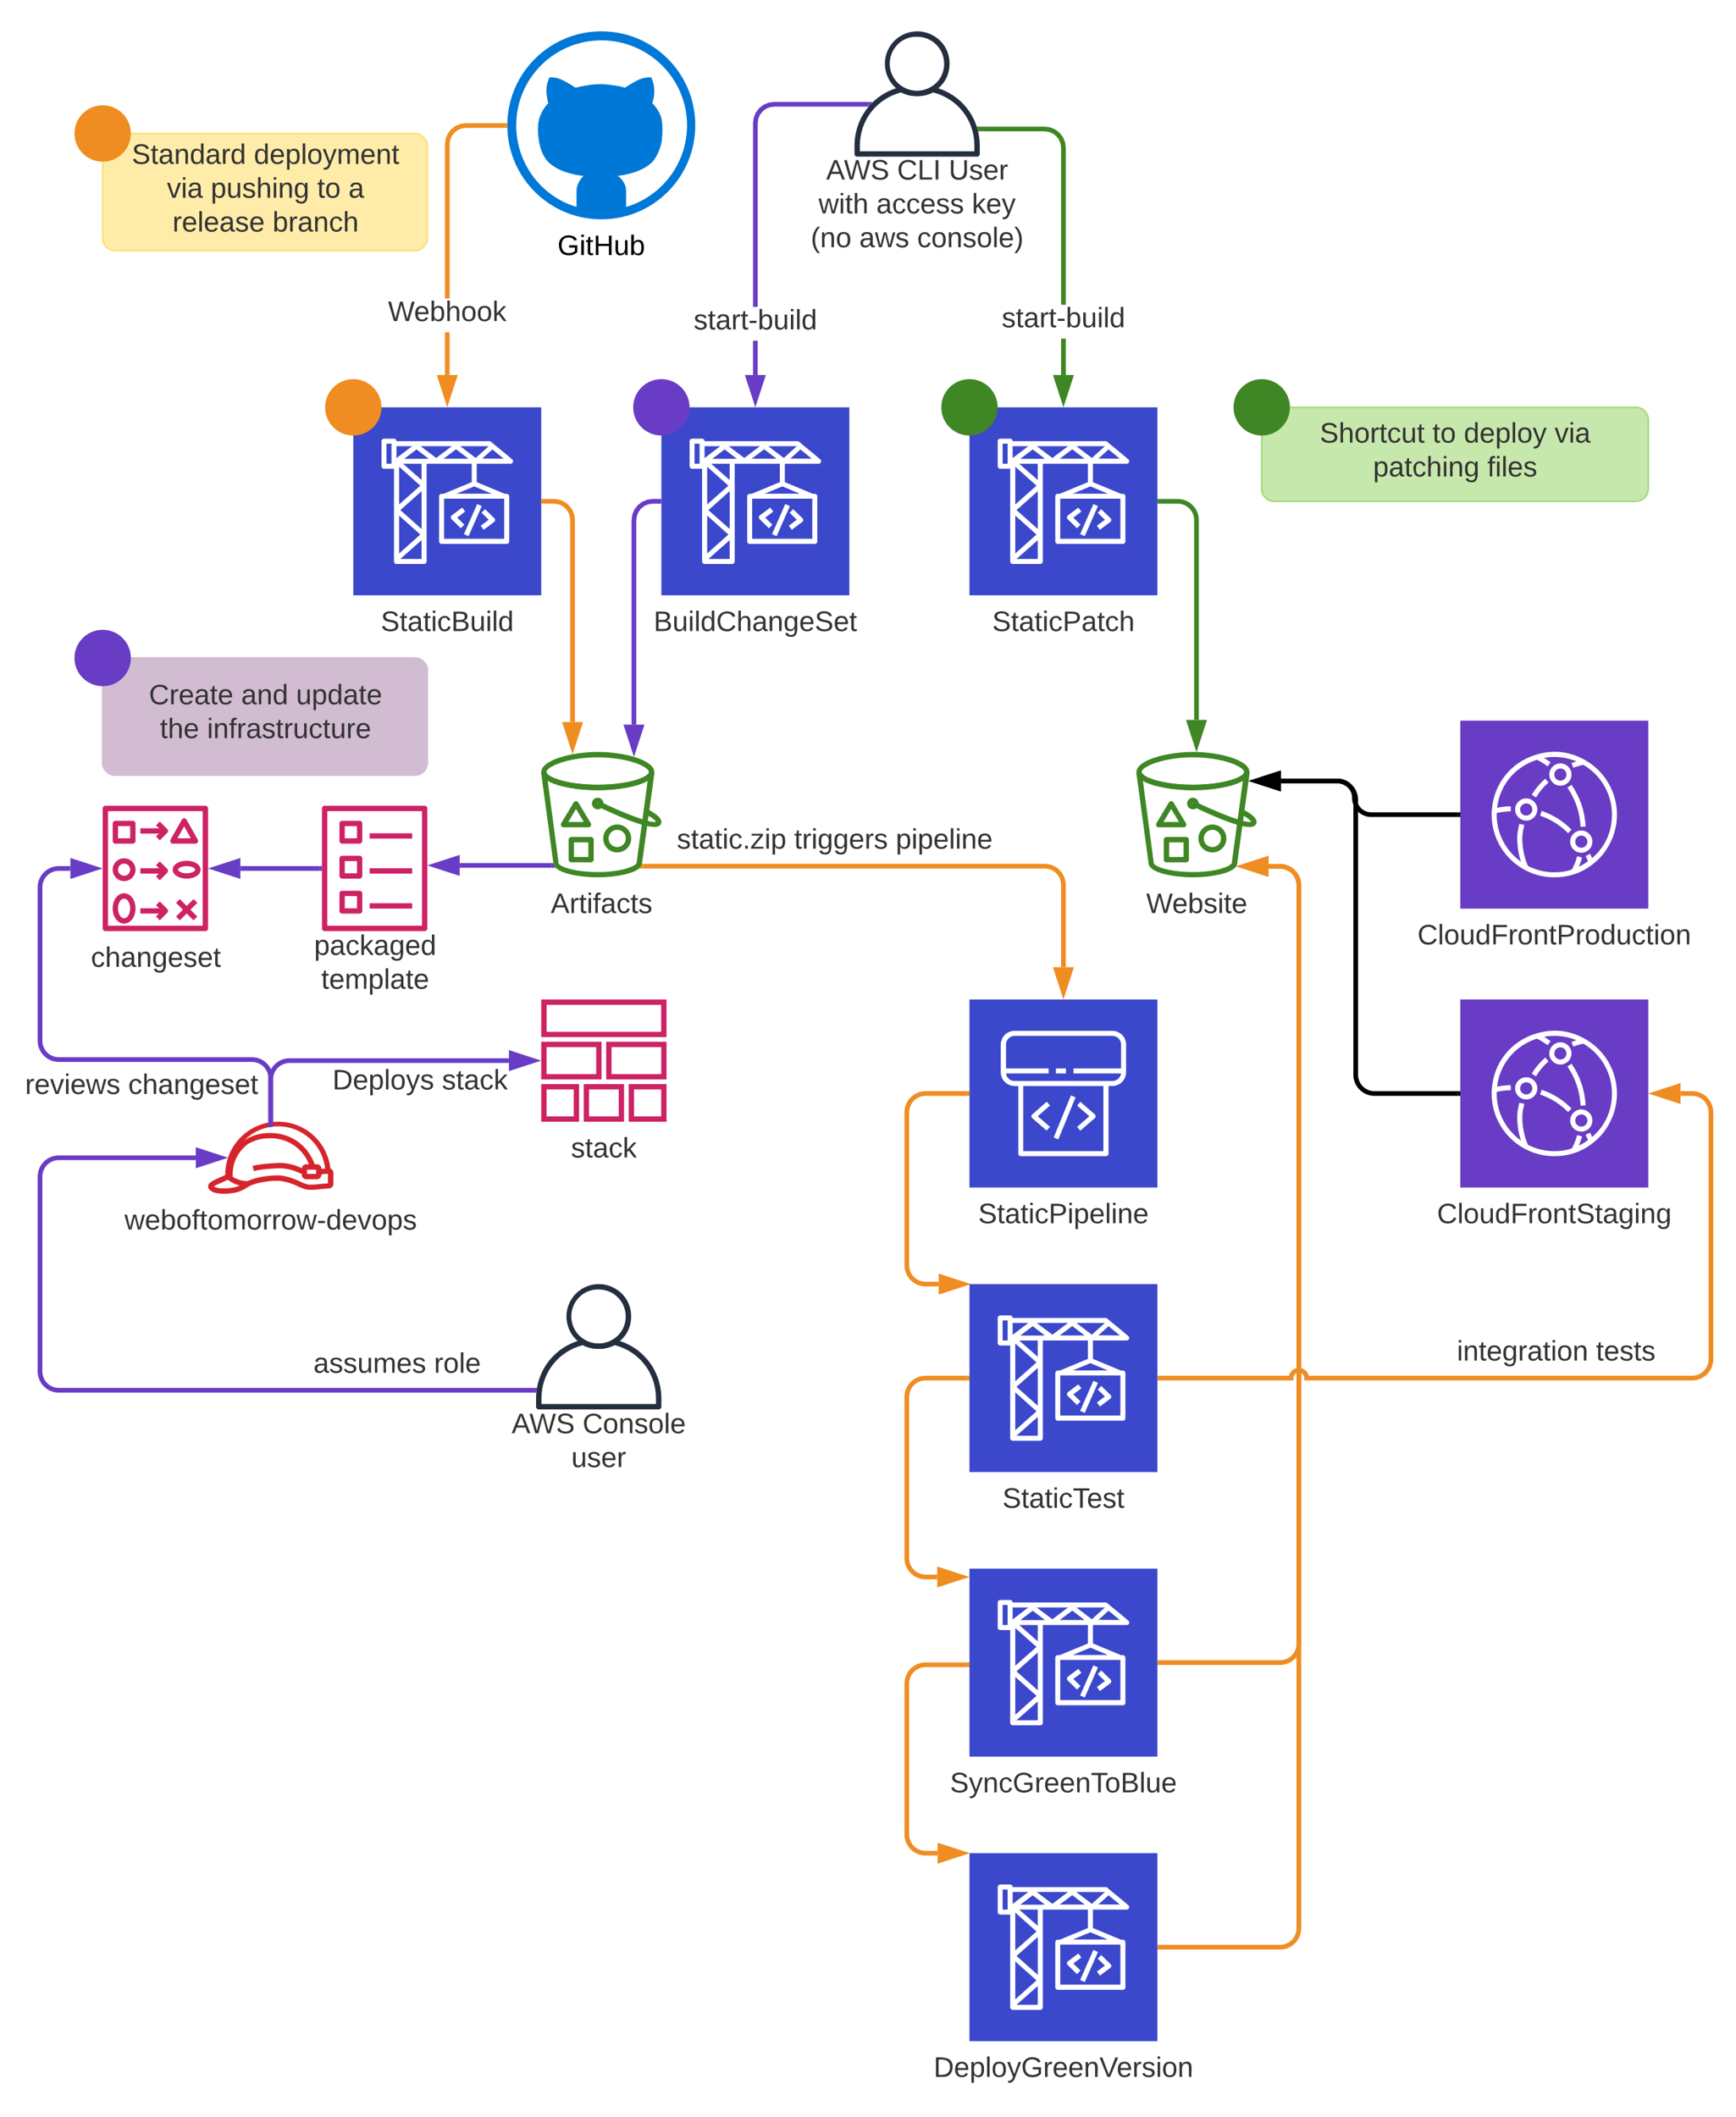 <svg xmlns="http://www.w3.org/2000/svg" xmlns:xlink="http://www.w3.org/1999/xlink" xmlns:lucid="lucid" width="1108.35" height="1351.31"><g transform="translate(2365.55 1900)" lucid:page-tab-id="0_0"><path d="M-2500-2000h1500v1500h-1500z" fill="#fff"/><path d="M-1943.3-1640h120v120h-120v-120z" stroke="#fff" stroke-opacity="0" stroke-width="2" fill="#3b48cc"/><path d="M-1874.63-1562.8l2.23-2.28-4.58-4.52 5.12-3.83-1.92-2.57-6.63 4.96-.2.17c-.6.64-.6 1.64.04 2.26zM-1856.82-1568.25l-5.12 3.85 1.92 2.56 6.62-4.96c.4-.3.6-.7.65-1.18.03-.5-.14-.9-.5-1.25l-5.92-5.76-2.23 2.3z" stroke="#fff" stroke-opacity="0" stroke-width="2" fill="#fff"/><path d="M-1872.64-1559.05l8.45-19.2 2.93 1.3-8.45 19.2-2.92-1.3z" stroke="#fff" stroke-opacity="0" stroke-width=".81" fill="#fff"/><path d="M-1841.88-1606.8l-4.45-3.76-7.14-5.84-1.85-1.6c-.34-.32-.67-.4-1-.4h-59.4c0-.88-.66-1.6-1.6-1.6h-6.37c-.83 0-1.58.72-1.58 1.6v16c0 .88.75 1.6 1.6 1.6h6.37v59.2c0 .88.75 1.6 1.6 1.6h17.63c.84 0 1.6-.72 1.6-1.6v-62.4h28.8v11.76l-17.97 7.44h-1.26c-.93 0-1.6.72-1.6 1.6v28.8c0 .88.67 1.6 1.6 1.6h41.57c.93 0 1.6-.72 1.6-1.6v-28.8c0-.88-.67-1.6-1.6-1.6h-1.26l-17.88-7.44V-1604h21.6c.66 0 1.25-.4 1.5-1.04s0-1.36-.5-1.76zm-15.04-8.32l-8.23 7.44-9.9-7.52h18.13zm-41.15 8h-12.77l7.9-6 7.8 5.92zm-15.2 32.72l13.6-12.08v24.16zm12.76 15.6l-13.53 12.08v-24.16zm-13.53-19.2v-24.08l13.52 12.08zm13.7-37.2h19.98l-10 7.52zm22.67 2l7.9 6h-15.88zm-28.05-2l-10 7.6v-7.6zm-13.2 11.2h-3.2v-12.8h3.2v12.8zm5.63 60.8l13.6-12v12zm13.6-50.4l-11.84-10.4h11.83zm52.75 37.52h-38.4v-25.6h38.4zm-30.4-28.8l11.25-4.64 11.17 4.64zm16.37-22.4l6.47-5.84 7.22 5.92z" stroke="#fff" stroke-opacity="0" stroke-width="2" fill="#fff"/><path d="M-1925.3-1640c0 9.94-8.06 18-18 18s-18-8.06-18-18 8.06-18 18-18 18 8.06 18 18z" fill="#693cc5"/><use xlink:href="#a" transform="matrix(1,0,0,1,-1973.3,-1511) translate(25.075 13.8)"/><path d="M-2234.38-1305.67h-63.94c-.94 0-1.68-.8-1.68-1.68V-1384c0-.87.74-1.67 1.68-1.67h63.94c.94 0 1.68.8 1.68 1.68v76.65c0 .88-.74 1.68-1.68 1.68zm-62.2-3.44h60.45v-73.13h-60.44z" stroke="#fff" stroke-opacity="0" fill="#cd2264"/><path d="M-2280.73-1361.5h-11.17c-.95 0-1.7-.77-1.7-1.72v-11.16c0-.95.75-1.7 1.7-1.7h11.17c.95 0 1.7.75 1.7 1.7v11.16c0 .95-.75 1.7-1.7 1.7zm-9.47-3.42h7.76v-7.75h-7.76zM-2286.32-1337.58c-4.02 0-7.3-3.27-7.3-7.3 0-4 3.28-7.27 7.3-7.27 4.03 0 7.3 3.26 7.3 7.28 0 4.02-3.27 7.3-7.3 7.3zm0-11.16c-2.14 0-3.88 1.73-3.88 3.87 0 2.15 1.74 3.88 3.88 3.88 2.15 0 3.88-1.72 3.88-3.87 0-2.14-1.73-3.87-3.88-3.87zM-2286.32-1310.45c-4.08 0-7.3-4.26-7.3-9.68 0-5.43 3.22-9.7 7.3-9.7 4.1 0 7.3 4.27 7.3 9.7 0 5.42-3.2 9.68-7.3 9.68zm0-15.96c-2.2 0-3.88 2.86-3.88 6.27 0 3.4 1.7 6.27 3.88 6.27 2.2 0 3.88-2.87 3.88-6.27 0-3.4-1.76-6.28-3.88-6.28zM-2246.38-1339.18c-5.1 0-8.9-2.43-8.9-5.7 0-3.24 3.83-5.67 8.9-5.67s8.9 2.43 8.9 5.68c0 3.26-3.85 5.7-8.9 5.7zm0-7.97c-3.3 0-5.48 1.36-5.48 2.28 0 .92 2.17 2.3 5.48 2.3 3.3 0 5.48-1.4 5.48-2.3 0-.9-2.2-2.28-5.48-2.28zM-2240.78-1361.5h-14.4c-.93 0-1.7-.77-1.7-1.7 0-.32.08-.58.22-.85l7.2-12.77c.45-.8 1.5-1.1 2.32-.63.3.16.48.35.64.63l7.2 12.77c.3.55.3 1.16 0 1.7-.33.55-.86.84-1.48.84zm-11.48-3.42h8.52l-4.23-7.6z" stroke="#fff" stroke-opacity="0" fill="#cd2264"/><path d="M-2253.17-1323.72l2.4-2.4 11.2 11.17-2.42 2.4-11.17-11.17z" stroke="#fff" stroke-opacity="0" stroke-width=".71" fill="#cd2264"/><path d="M-2253.17-1314.95l11.18-11.17 2.42 2.4-11.2 11.18-2.4-2.4z" stroke="#fff" stroke-opacity="0" stroke-width=".71" fill="#cd2264"/><path d="M-2263.55-1363.6l-2.4-2.5 3.6-3.57-3.6-3.52 2.4-2.4 4.8 4.8c.66.66.66 1.73 0 2.4z" stroke="#fff" stroke-opacity="0" fill="#cd2264"/><path d="M-2275.93-1371.3h14.38v3.4h-14.38v-3.4zM-2263.55-1338.08l-2.4-2.48 3.6-3.58-3.6-3.6 2.4-2.4 4.8 4.8c.66.66.66 1.73 0 2.4z" stroke="#fff" stroke-opacity="0" fill="#cd2264"/><path d="M-2275.93-1345.77h14.38v3.4h-14.38v-3.4zM-2263.55-1312.54l-2.4-2.5 3.6-3.56-3.6-3.6 2.4-2.4 4.8 4.8c.66.65.66 1.73 0 2.4z" stroke="#fff" stroke-opacity="0" fill="#cd2264"/><path d="M-2275.93-1320.24h14.38v3.4h-14.38v-3.4z" stroke="#fff" stroke-opacity="0" fill="#cd2264"/><use xlink:href="#b" transform="matrix(1,0,0,1,-2330,-1296.667) translate(22.5 13.8)"/><path d="M-2094.38-1305.67h-63.94c-.94 0-1.68-.8-1.68-1.68V-1384c0-.87.74-1.67 1.68-1.67h63.94c.94 0 1.68.8 1.68 1.68v76.65c0 .88-.74 1.68-1.68 1.68zm-62.2-3.44h60.45v-73.13h-60.44z" stroke="#fff" stroke-opacity="0" fill="#cd2264"/><path d="M-2135.93-1361.5h-11.18c-.96 0-1.72-.77-1.72-1.72v-11.16c0-.95.76-1.7 1.7-1.7h11.2c.94 0 1.7.75 1.7 1.7v11.16c0 .95-.76 1.7-1.7 1.7zm-9.5-3.42h7.8v-7.75h-7.8zM-2135.93-1339.18h-11.18c-.96 0-1.72-.76-1.72-1.7v-11.17c0-.94.76-1.7 1.7-1.7h11.2c.94 0 1.7.76 1.7 1.7v11.16c0 .96-.76 1.72-1.7 1.72zm-9.5-3.4h7.8v-7.76h-7.8zM-2135.93-1316.83h-11.18c-.96 0-1.72-.76-1.72-1.7v-11.17c0-.95.76-1.7 1.7-1.7h11.2c.94 0 1.7.75 1.7 1.7v11.16c0 .95-.76 1.7-1.7 1.7zm-9.5-3.4h7.8v-7.76h-7.8zM-2129.54-1368.12h27.16v3.4h-27.16v-3.4zM-2129.54-1345.77h27.16v3.4h-27.16v-3.4zM-2129.54-1323.44h27.16v3.4h-27.16v-3.4z" stroke="#fff" stroke-opacity="0" fill="#cd2264"/><use xlink:href="#c" transform="matrix(1,0,0,1,-2190,-1296.667) translate(25 6.2)"/><use xlink:href="#d" transform="matrix(1,0,0,1,-2190,-1296.667) translate(29.55 27.8)"/><path d="M-1940-1238h-80v-24h80zm-76.56-3.38h73.12v-17.23h-73.12zM-1981.5-1210.98h-38.5v-24.04h38.5zm-35.1-3.4h31.7v-17.25h-31.7zM-1995.85-1184H-2020v-24h24.15zm-20.74-3.4h17.35v-17.22h-17.34zM-1967.13-1184h-25.74v-24h25.74zm-22.34-3.4h18.94v-17.22h-18.94zM-1940-1184h-24.15v-24h24.15zm-20.75-3.4h17.34v-17.22h-17.35zM-1940-1210.98h-38.52v-24.04h38.52zm-35.13-3.4h31.74v-17.25h-31.73z" stroke="#fff" stroke-opacity="0" fill="#cd2264"/><path d="M-2018.4-1260.23h76.58v74.44h-76.58v-74.43z" stroke="#fff" stroke-opacity="0" stroke-width=".4" fill="#fff" fill-opacity="0"/><use xlink:href="#e" transform="matrix(1,0,0,1,-2050,-1175) translate(49 13.8)"/><path d="M-2221.75-1148.9v-1.4c.07-18.67 15.2-33.74 33.8-33.7 17.76.04 32.23 13.66 33.5 31.4l-3.42.2c-.87-16.26-14.34-28.83-30.56-28.65-16.76.2-30.16 13.97-29.96 30.76v1.27z" stroke="#fff" stroke-opacity="0" fill="#d6242d"/><path d="M-2220.4-1147.86v-2.23c.05-9.08 3.93-16.84 11.1-22.3l.24-.13c5-2.95 9.94-4.28 15.78-4.28 13.54-.18 25.05 8.24 29.04 21.2l-3.26.93c-3.54-11.52-13.8-18.98-25.83-18.78-5.12 0-9.55 1.16-14 3.76-6.34 4.84-9.7 11.62-9.7 19.6v2.15zM-2218.16-1138.3l-.46-3.4c3.17-.3 5.8-1.18 8.5-2.86 5.67-4.1 17.54-5.55 24-5.12 4.42.67 8.04 1.8 12 3.8 1.78.87 3.36 1.48 5.2 2.02 3.04.1 5.54-.04 8.57-.48h.27c1-.1 1.97-.2 2.96-.27h.93v-6.16h-.32l-3.1.28-2.3.2-.27-3.4 2.3-.2 2.98-.28.8-.1c1.64-.25 3.16.86 3.35 2.47.07.17.07.32.07.5v6.96c0 1.57-1.25 2.84-2.77 2.93h-.26l-1.06.07-2.9.27h-.25c-3.3.48-6.13.63-9.43.47-2.24-.52-4.08-1.18-6.13-2.2-3.63-1.76-6.93-2.78-10.88-3.4-5.8-.44-16.88.87-21.76 4.44-3.16 2-6.26 3.1-10.02 3.47zm62.43-6.53z" stroke="#fff" stroke-opacity="0" fill="#d6242d"/><path d="M-2171.67-1150.32c-.97-.3-2.05-.7-3.26-1.18-4.34-1.97-8.4-2.84-13.16-2.8-8.26.48-12.3.95-15.33 1.83l-.94-3.28c3.4-.95 7.53-1.47 16.08-1.96 5.3-.08 9.77.85 14.58 3 1.14.47 2.2.84 3 1.08zM-2222.66-1138c-3.66 0-7.25-.66-9.1-2.52-.74-.7-1.06-1.6-.9-2.6.4-2.17 3.2-3.4 7.05-5.12 1.7-.7 3.27-1.44 4.73-2.24l1.7 3c-1.6.88-3.4 1.7-5 2.38-1.77.7-3.2 1.4-4.82 2.38 1.54 1.1 5.4 1.7 10.46 1l.45 3.43c-1.6.2-2.96.3-4.56.3z" stroke="#fff" stroke-opacity="0" fill="#d6242d"/><path d="M-2163.2-1147.28h-6.8c-1.6 0-2.9-1.3-2.9-2.92v-3.74c0-1.6 1.3-2.9 2.9-2.9h6.8c1.6 0 2.9 1.3 2.9 2.9v3.74c0 1.6-1.3 2.9-2.9 2.92zm-6.3-3.42h5.8v-2.66h-5.8zM-2207.2-1142.64c-5.34-.04-9.88-1.7-14-5.12l2.28-2.48c3.52 2.86 7.4 4.22 11.9 4.2z" stroke="#fff" stroke-opacity="0" fill="#d6242d"/><path d="M-2186.94-1184h-1.04c-18.56-.05-33.68 15.04-33.76 33.67v.32c-1.2.6-2.48 1.2-3.84 1.74-3.92 1.75-6.64 3-7.12 5.15-.08.96.24 1.88.96 2.57 1.84 1.9 5.44 2.53 9.04 2.53 1.68 0 3.04-.1 4.64-.28v-.04c3.68-.37 6.8-1.43 9.92-3.45 4.88-3.54 15.92-4.88 21.76-4.42 3.92.6 7.28 1.62 10.88 3.42 2.08 1 3.92 1.65 6.08 2.2 3.36.14 6.16 0 9.44-.46h.32l2.88-.27 1.04-.1h.24c1.6-.1 2.8-1.38 2.8-2.95v-6.94c0-1.28-.72-2.34-1.92-2.8-1.92-16.8-15.52-29.35-32.32-29.9zm-.72 3c15.36.22 27.92 11.63 29.68 26.95l-1.92.18-2.32.18.32 3.42 2.32-.2 3.04-.3h.32v6.16h-.96c-.88.1-1.92.18-2.88.27h-.32c-2.96.46-5.52.6-8.48.5-1.92-.54-3.52-1.14-5.28-2.02-3.92-1.97-7.6-3.12-12-3.8-5.52-.38-15.2.68-21.36 3.62-4.08-.1-7.6-1.3-10.88-3.77v-.5c-.16-16.75 13.2-30.5 29.92-30.74.32 0 .56 0 .8.05zm-32.48 34.03c2.4 1.8 4.8 2.9 7.68 3.63-2.08.92-3.92 1.43-6.16 1.6v.06c-5.04.7-8.8.05-10.4-1 1.68-1.02 3.12-1.7 4.8-2.4 1.36-.56 2.72-1.2 4.08-1.9z" stroke="#fff" stroke-opacity="0" fill="#fff" fill-opacity="0"/><use xlink:href="#f" transform="matrix(1,0,0,1,-2262.7,-1129) translate(-23.35 13.8)"/><path d="M-1988.2-1349.57h-12.62c-.93 0-1.7-.76-1.7-1.7v-12.77c0-.94.77-1.7 1.7-1.7h12.62c.93 0 1.7.76 1.7 1.7v12.77c0 .94-.77 1.7-1.7 1.7zm-10.9-3.4h9.2v-9.36h-9.2zM-1971.47-1355.88c-4.92.02-8.93-3.96-8.95-8.9-.02-4.9 3.96-8.92 8.88-8.94 4.93-.02 8.94 3.96 8.96 8.88v.04c.02 4.92-3.96 8.9-8.9 8.92zm0-14.43h-.03c-3.05 0-5.5 2.45-5.5 5.5s2.45 5.5 5.5 5.5 5.5-2.45 5.5-5.5c.03-3.03-2.43-5.5-5.47-5.5zM-1989.82-1371.92h-15.94c-.64 0-1.18-.3-1.5-.86-.3-.54-.3-1.16 0-1.7l8-13.32c.48-.8 1.53-1.05 2.34-.57.23.15.42.32.56.57l8 13.3c.3.56.3 1.18 0 1.72-.32.53-.84.85-1.46.86zm-12.94-3.4h9.94l-4.97-8.3z" stroke="#fff" stroke-opacity="0" fill="#3f8624"/><path d="M-1983.96-1340c-10.83 0-28.1-2.46-28.3-9.1l-7.74-57.2c-.14-.97.43-1.86 1.37-2.06.94-.14 1.88.47 2.1 1.43.8 3.28 13.65 7.86 32.64 7.86 19 0 31.87-4.58 32.66-7.86.22-.96 1.16-1.57 2.1-1.43.94.2 1.5 1.1 1.37 2.05l-7.87 57.2c0 2.26-2.1 4.18-6 5.75-1.8.68-3.4 1.16-5.27 1.57-5.93 1.3-11 1.78-17.06 1.78zm-31.92-61.66l6.93 52.3v.2c0 2.05 9.75 5.8 24.92 5.8 5.78.08 10.62-.47 16.25-1.63 1.73-.4 3.18-.88 4.84-1.56 3.1-1.23 3.83-2.33 3.83-2.67v-.14l7.07-52.23c-6.58 3.9-19.87 6.02-32 6.02-12.13 0-25.28-2.2-31.85-6.08z" stroke="#fff" stroke-opacity="0" fill="#3f8624"/><path d="M-1983.96-1395.68c-16.08 0-34.18-3.65-35.98-10.4V-1407.02v-.23c0-7.52 19.04-12.77 36.12-12.77 17.1 0 35.98 5.25 35.98 12.77v.22l-.07.7v.2c-1.8 6.77-19.9 10.42-36.06 10.42zm-32.66-11.2c1.08 3.3 13.84 7.8 32.66 7.8 18.82 0 31.58-4.5 32.66-7.8v-.45c-.14-3.3-13.63-9.26-32.66-9.26-19.04 0-32.45 5.96-32.74 9.27zM-1947.77-1372.14c-8.07 0-25.83-8-36.92-13.46l1.5-3.06c15.3 7.5 33.36 14.5 36.46 13.18-.24-.48-1.4-2.02-6.83-4.97l-.24-.17 1.68-2.96.25.17c5.47 2.98 8.07 5.3 8.53 7.5.16.93-.08 1.83-.7 2.57-1.04.95-2.32 1.36-3.73 1.2z" stroke="#fff" stroke-opacity="0" fill="#3f8624"/><path d="M-1983.95-1383.4c-2.03 0-3.7-1.66-3.7-3.7s1.67-3.7 3.7-3.7c2.04 0 3.7 1.66 3.7 3.7s-1.66 3.7-3.7 3.7zm0-4c-.17 0-.3.14-.3.3 0 .33.6.33.6 0v-.04c0-.16-.13-.28-.3-.28z" stroke="#fff" stroke-opacity="0" fill="#3f8624"/><use xlink:href="#g" transform="matrix(1,0,0,1,-2050,-1331) translate(36.05 13.8)"/><path d="M-1741.68-1800h-76.64c-.88 0-1.68-.76-1.68-1.7v-5.12c0-18.18 11.92-33.43 29.52-37.7.48-.1.88-.05 1.28.17 5.92 3.2 12.48 3.2 18.4 0 .4-.22.8-.26 1.2-.17 17.68 4.27 29.6 19.52 29.6 37.7v5.13c0 .94-.8 1.7-1.68 1.7zm-74.88-3.43h73.12v-3.4c.08-16.35-10.56-30.07-26.32-34.17-3.36 1.65-6.48 2.4-10.24 2.4s-6.88-.7-10.24-2.4c-15.76 4.1-26.4 17.82-26.32 34.18z" stroke="#fff" stroke-opacity="0" fill="#232f3e"/><path d="M-1780-1838.7c-3.67 0-6.8-.78-10.03-2.56-9.95-5.58-13.5-18.2-7.93-28.17 5.58-9.95 18.17-13.5 28.1-7.93 6.72 3.76 10.56 10.33 10.56 18.05 0 7.76-3.93 14.36-10.74 18.04-3.22 1.73-6.32 2.56-9.95 2.56zm0-37.83c-6.6-.17-12.26 3.18-15.44 8.96-4.5 8.4-1.4 18.8 6.94 23.34 5.4 2.93 11.36 2.93 16.77 0 5.7-3.1 9-8.68 8.96-15.2-.04-9.5-7.76-17.14-17.22-17.1z" stroke="#fff" stroke-opacity="0" fill="#232f3e"/><use xlink:href="#h" transform="matrix(1,0,0,1,-1850,-1791) translate(11.925 5.6)"/><use xlink:href="#i" transform="matrix(1,0,0,1,-1850,-1791) translate(57.225 5.6)"/><use xlink:href="#j" transform="matrix(1,0,0,1,-1850,-1791) translate(90.175 5.6)"/><use xlink:href="#k" transform="matrix(1,0,0,1,-1850,-1791) translate(7.05 27.2)"/><use xlink:href="#l" transform="matrix(1,0,0,1,-1850,-1791) translate(43.95 27.2)"/><use xlink:href="#m" transform="matrix(1,0,0,1,-1850,-1791) translate(104.95 27.2)"/><use xlink:href="#n" transform="matrix(1,0,0,1,-1850,-1791) translate(2.1 48.8)"/><use xlink:href="#o" transform="matrix(1,0,0,1,-1850,-1791) translate(33.05 48.8)"/><use xlink:href="#p" transform="matrix(1,0,0,1,-1850,-1791) translate(70 48.8)"/><path d="M-1944.8-1578.5h-3.9l-2.84.37-2.5 1.04-2.2 1.68-1.66 2.2-1.04 2.5-.37 2.82v130.45h-3v-130.65l.43-3.4 1.35-3.25 2.15-2.8 2.8-2.16 3.25-1.35 3.4-.45h4.12z" fill="#693cc5"/><path d="M-1943.3-1578.5h-1.54v-3h1.54zM-1960.8-1421.68l-4.65-14.27h9.27z" fill="#693cc5"/><path d="M-1960.8-1416.83l-6.7-20.62h13.4zm-2.58-17.62l2.57 7.9 2.56-7.9z" fill="#693cc5"/><use xlink:href="#q" transform="matrix(1,0,0,1,-1960.812,-1517.971) translate(0.005 14.4)"/><path d="M-2013.4-1347.6h-58.68" stroke="#693cc5" stroke-width="3" fill="none"/><path d="M-2012.27-1349.1l.04.48.17.65.3.68.5.75.46.45h-2.64v-3h1.17z" fill="#693cc5"/><path d="M-2087.85-1347.6l14.27-4.64v9.27z" stroke="#693cc5" stroke-width="3" fill="#693cc5"/><path d="M-2161.5-1345.67h-50.58" stroke="#693cc5" stroke-width="3" fill="none"/><path d="M-2160-1344.17h-1.54v-3h1.54z" fill="#693cc5"/><path d="M-2227.85-1345.67l14.27-4.63v9.27z" stroke="#693cc5" stroke-width="3" fill="#693cc5"/><path d="M-1944.98-1000.36h-76.64c-.88 0-1.68-.76-1.68-1.7v-5.12c0-18.2 11.92-33.43 29.52-37.7.48-.1.88-.05 1.28.17 5.92 3.2 12.48 3.2 18.4 0 .4-.23.8-.28 1.2-.2 17.68 4.3 29.6 19.53 29.6 37.72v5.12c0 .94-.8 1.7-1.68 1.7zm-74.88-3.44h73.12v-3.38c.08-16.36-10.56-30.1-26.32-34.2-3.36 1.66-6.48 2.42-10.24 2.42s-6.88-.7-10.24-2.4c-15.76 4.1-26.4 17.82-26.32 34.18z" stroke="#fff" stroke-opacity="0" fill="#232f3e"/><path d="M-1983.3-1039.07c-3.67 0-6.8-.78-10.03-2.56-9.95-5.57-13.5-18.2-7.93-28.16 5.58-9.95 18.17-13.5 28.1-7.92 6.72 3.76 10.56 10.32 10.56 18.05 0 7.76-3.93 14.37-10.74 18.04-3.22 1.74-6.32 2.56-9.95 2.56zm0-37.83c-6.6-.16-12.26 3.18-15.44 8.97-4.5 8.38-1.4 18.8 6.94 23.33 5.4 2.93 11.36 2.93 16.77 0 5.7-3.1 9-8.67 8.96-15.2-.04-9.5-7.76-17.14-17.22-17.1z" stroke="#fff" stroke-opacity="0" fill="#232f3e"/><use xlink:href="#h" transform="matrix(1,0,0,1,-2053.3,-991.365) translate(14.4 6.2)"/><use xlink:href="#r" transform="matrix(1,0,0,1,-2053.3,-991.365) translate(59.7 6.2)"/><use xlink:href="#s" transform="matrix(1,0,0,1,-2053.3,-991.365) translate(52.525 27.8)"/><path d="M-2024.44-1012.58H-2328c-6.63 0-12-5.37-12-12V-1149c0-6.63 5.37-12 12-12h87.45" stroke="#693cc5" stroke-width="3" fill="none"/><path d="M-2022.94-1012.58l-.1 1.5h-1.44v-3h1.84z" fill="#693cc5"/><path d="M-2224.78-1161l-14.27 4.64v-9.28z" stroke="#693cc5" stroke-width="3" fill="#693cc5"/><use xlink:href="#t" transform="matrix(1,0,0,1,-2165.425,-1038.176) translate(0.005 14.4)"/><use xlink:href="#u" transform="matrix(1,0,0,1,-2165.425,-1038.176) translate(76.955 14.4)"/><path d="M-2192.7-1185.16v-26.5c0-6.63-5.37-12-12-12H-2328c-6.63 0-12-5.38-12-12v-98c0-6.63 5.37-12 12-12h7.38" stroke="#693cc5" stroke-width="3" fill="none"/><path d="M-2191.2-1180.88l-.38.03-.93.18h-1.7v-2.68l2.26-.37.74-.05zm0-2.96l-.74.12-1.02.08-1.24.27v-1.83h3z" fill="#693cc5"/><path d="M-2304.85-1345.67l-14.27 4.64v-9.27z" stroke="#693cc5" stroke-width="3" fill="#693cc5"/><use xlink:href="#v" transform="matrix(1,0,0,1,-2349.55,-1216.133) translate(0.005 14.4)"/><use xlink:href="#w" transform="matrix(1,0,0,1,-2349.55,-1216.133) translate(65.855 14.4)"/><path d="M-2192.7-1185.16V-1211c0-6.63 5.37-12 12-12h140.08" stroke="#693cc5" stroke-width="3" fill="none"/><path d="M-2191.2-1180.88l-.38.03-.93.18h-1.7v-2.68l2.26-.37.74-.05zm0-2.96l-.74.12-1.02.08-1.24.27v-1.83h3z" fill="#693cc5"/><path d="M-2024.85-1223l-14.27 4.64v-9.28z" stroke="#693cc5" stroke-width="3" fill="#693cc5"/><use xlink:href="#x" transform="matrix(1,0,0,1,-2153.283,-1219) translate(0.005 14.4)"/><use xlink:href="#y" transform="matrix(1,0,0,1,-2153.283,-1219) translate(69.905 14.4)"/><path d="M-1881.8-1660.62h-3v-21.9h3zm70.72-171.3h-60.12l-2.82.38-2.5 1.04-2.2 1.67-1.67 2.18-1.03 2.52-.37 2.82v117.17h-3v-117.38l.45-3.42 1.34-3.24 2.14-2.8 2.8-2.16 3.25-1.35 3.4-.44h60.32z" fill="#693cc5"/><path d="M-1808.53-1834.6l-2.4 2.7h-.2v-3h2.98zM-1883.3-1644.85l-4.64-14.27h9.28z" fill="#693cc5"/><path d="M-1883.3-1640l-6.7-20.62h13.4zm-2.57-17.62l2.57 7.9 2.57-7.9z" fill="#693cc5"/><use xlink:href="#z" transform="matrix(1,0,0,1,-1922.7,-1704.133) translate(0.005 14.4)"/><path d="M-2140-1640h120v120h-120v-120z" stroke="#fff" stroke-opacity="0" stroke-width="2" fill="#3b48cc"/><path d="M-2071.33-1562.8l2.23-2.28-4.58-4.52 5.12-3.83-1.92-2.57-6.63 4.96-.2.17c-.6.64-.6 1.64.04 2.26zM-2053.52-1568.25l-5.12 3.85 1.92 2.56 6.62-4.96c.4-.3.6-.7.65-1.18.03-.5-.14-.9-.5-1.25l-5.92-5.76-2.23 2.3z" stroke="#fff" stroke-opacity="0" stroke-width="2" fill="#fff"/><path d="M-2069.34-1559.05l8.45-19.2 2.93 1.3-8.45 19.2-2.92-1.3z" stroke="#fff" stroke-opacity="0" stroke-width=".81" fill="#fff"/><path d="M-2038.58-1606.8l-4.45-3.76-7.14-5.84-1.85-1.6c-.34-.32-.67-.4-1-.4h-59.4c0-.88-.66-1.6-1.6-1.6h-6.37c-.83 0-1.58.72-1.58 1.6v16c0 .88.75 1.6 1.6 1.6h6.37v59.2c0 .88.75 1.6 1.6 1.6h17.63c.84 0 1.6-.72 1.6-1.6v-62.4h28.8v11.76l-17.97 7.44h-1.26c-.93 0-1.6.72-1.6 1.6v28.8c0 .88.67 1.6 1.6 1.6h41.57c.93 0 1.6-.72 1.6-1.6v-28.8c0-.88-.67-1.6-1.6-1.6h-1.26l-17.88-7.44V-1604h21.6c.66 0 1.25-.4 1.5-1.04s0-1.36-.5-1.76zm-15.04-8.32l-8.23 7.44-9.9-7.52h18.13zm-41.15 8h-12.77l7.9-6 7.8 5.92zm-15.2 32.72l13.6-12.08v24.16zm12.76 15.6l-13.53 12.08v-24.16zm-13.53-19.2v-24.08l13.52 12.08zm13.7-37.2h19.98l-10 7.52zm22.67 2l7.9 6h-15.88zm-28.05-2l-10 7.6v-7.6zm-13.2 11.2h-3.2v-12.8h3.2v12.8zm5.63 60.8l13.6-12v12zm13.6-50.4l-11.84-10.4h11.83zm52.75 37.52h-38.4v-25.6h38.4zm-30.4-28.8l11.25-4.64 11.17 4.64zm16.37-22.4l6.47-5.84 7.22 5.92z" stroke="#fff" stroke-opacity="0" stroke-width="2" fill="#fff"/><path d="M-2122-1640c0 9.94-8.06 18-18 18s-18-8.06-18-18 8.06-18 18-18 18 8.06 18 18z" fill="#ef8d22"/><use xlink:href="#A" transform="matrix(1,0,0,1,-2170,-1511) translate(47.575 13.8)"/><path d="M-1746.6-898.73h120v120h-120v-120z" stroke="#fff" stroke-opacity="0" stroke-width="2" fill="#3b48cc"/><path d="M-1677.93-821.53l2.23-2.28-4.58-4.53 5.12-3.83-1.92-2.57-6.63 4.96c-.08.06-.13.1-.2.18-.6.64-.6 1.64.04 2.26zM-1660.12-826.97l-5.12 3.84 1.92 2.56 6.62-4.96c.4-.3.6-.7.65-1.18.03-.5-.14-.92-.5-1.26l-5.92-5.76-2.23 2.3z" stroke="#fff" stroke-opacity="0" stroke-width="2" fill="#fff"/><path d="M-1675.94-817.78l8.45-19.2 2.93 1.3-8.45 19.2-2.92-1.3z" stroke="#fff" stroke-opacity="0" stroke-width=".81" fill="#fff"/><path d="M-1645.18-865.53l-4.45-3.76-7.14-5.83-1.85-1.6c-.34-.32-.67-.4-1-.4h-59.4c0-.88-.66-1.6-1.6-1.6h-6.37c-.83 0-1.58.72-1.58 1.6v16c0 .88.75 1.6 1.6 1.6h6.37v59.2c0 .88.75 1.6 1.6 1.6h17.63c.84 0 1.6-.72 1.6-1.6v-62.4h28.8v11.76l-17.97 7.44h-1.26c-.93 0-1.6.72-1.6 1.6v28.8c0 .88.67 1.6 1.6 1.6h41.57c.93 0 1.6-.72 1.6-1.6v-28.8c0-.88-.67-1.6-1.6-1.6h-1.26l-17.88-7.44v-11.76h21.6c.66 0 1.25-.4 1.5-1.04s0-1.36-.5-1.76zm-15.04-8.32l-8.23 7.44-9.9-7.53h18.13zm-41.15 8h-12.77l7.9-6 7.8 5.92zm-15.2 32.72l13.6-12.08v24.15zm12.76 15.6l-13.53 12.08v-24.16zm-13.53-19.2v-24.08l13.52 12.07zm13.7-37.2h19.98l-10 7.52zm22.67 2l7.9 6h-15.88zm-28.05-2l-10 7.6v-7.6zm-13.2 11.2h-3.2v-12.8h3.2v12.8zm5.63 60.8l13.6-12v12zm13.6-50.4l-11.84-10.4h11.83zm52.75 37.52h-38.4v-25.6h38.4zm-30.4-28.8l11.25-4.65 11.17 4.64zm16.37-22.4l6.47-5.85 7.22 5.92z" stroke="#fff" stroke-opacity="0" stroke-width="2" fill="#fff"/><use xlink:href="#B" transform="matrix(1,0,0,1,-1776.6,-769.73) translate(17.575 13.8)"/><path d="M-1746.6-1080.36h120v120h-120v-120z" stroke="#fff" stroke-opacity="0" stroke-width="2" fill="#3b48cc"/><path d="M-1677.93-1003.16l2.23-2.3-4.58-4.5 5.12-3.83-1.92-2.56-6.63 4.96c-.08.05-.13.1-.2.17-.6.63-.6 1.64.04 2.26zM-1660.12-1008.6l-5.12 3.83 1.92 2.57 6.62-4.96c.4-.3.6-.7.65-1.2.03-.47-.14-.9-.5-1.24l-5.92-5.76-2.23 2.3z" stroke="#fff" stroke-opacity="0" stroke-width="2" fill="#fff"/><path d="M-1675.94-999.4l8.45-19.2 2.93 1.28-8.45 19.2-2.92-1.3z" stroke="#fff" stroke-opacity="0" stroke-width=".81" fill="#fff"/><path d="M-1645.18-1047.16l-4.45-3.76-7.14-5.84-1.85-1.6c-.34-.32-.67-.4-1-.4h-59.4c0-.88-.66-1.6-1.6-1.6h-6.37c-.83 0-1.58.72-1.58 1.6v16c0 .88.75 1.6 1.6 1.6h6.37v59.2c0 .88.75 1.6 1.6 1.6h17.63c.84 0 1.6-.72 1.6-1.6v-62.4h28.8v11.76l-17.97 7.44h-1.26c-.93 0-1.6.72-1.6 1.6v28.8c0 .88.67 1.6 1.6 1.6h41.57c.93 0 1.6-.72 1.6-1.6v-28.8c0-.88-.67-1.6-1.6-1.6h-1.26l-17.88-7.44v-11.76h21.6c.66 0 1.25-.4 1.5-1.04s0-1.36-.5-1.76zm-15.04-8.32l-8.23 7.44-9.9-7.52h18.13zm-41.15 8h-12.77l7.9-6 7.8 5.92zm-15.2 32.72l13.6-12.08v24.16zm12.76 15.6l-13.53 12.08v-24.16zm-13.53-19.2v-24.08l13.52 12.08zm13.7-37.2h19.98l-10 7.52zm22.67 2l7.9 6h-15.88zm-28.05-2l-10 7.6v-7.6zm-13.2 11.2h-3.2v-12.8h3.2v12.8zm5.63 60.8l13.6-12v12zm13.6-50.4l-11.84-10.4h11.83zm52.75 37.52h-38.4v-25.6h38.4zm-30.4-28.8l11.25-4.64 11.17 4.64zm16.37-22.4l6.47-5.84 7.22 5.92z" stroke="#fff" stroke-opacity="0" stroke-width="2" fill="#fff"/><use xlink:href="#C" transform="matrix(1,0,0,1,-1776.6,-951.365) translate(51.05 13.8)"/><path d="M-1746.6-717.1h120v120h-120v-120z" stroke="#fff" stroke-opacity="0" stroke-width="2" fill="#3b48cc"/><path d="M-1677.93-639.9l2.23-2.28-4.58-4.5 5.12-3.84-1.92-2.57-6.63 4.97c-.08.05-.13.1-.2.17-.6.63-.6 1.64.04 2.26zM-1660.12-645.34l-5.12 3.84 1.92 2.57 6.62-4.96c.4-.28.6-.7.65-1.18.03-.48-.14-.9-.5-1.25l-5.92-5.76-2.23 2.3z" stroke="#fff" stroke-opacity="0" stroke-width="2" fill="#fff"/><path d="M-1675.94-636.14l8.45-19.2 2.93 1.3-8.45 19.2-2.92-1.3z" stroke="#fff" stroke-opacity="0" stroke-width=".81" fill="#fff"/><path d="M-1645.18-683.9l-4.45-3.75-7.14-5.84-1.85-1.6c-.34-.3-.67-.4-1-.4h-59.4c0-.87-.66-1.6-1.6-1.6h-6.37c-.83 0-1.58.73-1.58 1.6v16c0 .9.75 1.6 1.6 1.6h6.37v59.2c0 .9.75 1.6 1.6 1.6h17.63c.84 0 1.6-.7 1.6-1.6v-62.4h28.8v11.77l-17.97 7.44h-1.26c-.93 0-1.6.73-1.6 1.6v28.8c0 .9.67 1.6 1.6 1.6h41.57c.93 0 1.6-.7 1.6-1.6v-28.8c0-.87-.67-1.6-1.6-1.6h-1.26l-17.88-7.43v-11.76h21.6c.66 0 1.25-.4 1.5-1.03.25-.64 0-1.36-.5-1.76zm-15.04-8.3l-8.23 7.43-9.9-7.52h18.13zm-41.15 8h-12.77l7.9-6 7.8 5.9zm-15.2 32.7l13.6-12.07v24.16zm12.76 15.6l-13.53 12.1v-24.17zm-13.53-19.2v-24.07l13.52 12.08zm13.7-37.2h19.98l-10 7.53zm22.67 2l7.9 6h-15.88zm-28.05-2l-10 7.6v-7.6zm-13.2 11.2h-3.2v-12.8h3.2v12.8zm5.63 60.8l13.6-12v12zm13.6-50.4l-11.84-10.4h11.83zm52.75 37.53h-38.4v-25.6h38.4zm-30.4-28.8l11.25-4.64 11.17 4.63zm16.37-22.4l6.47-5.84 7.22 5.9z" stroke="#fff" stroke-opacity="0" stroke-width="2" fill="#fff"/><use xlink:href="#D" transform="matrix(1,0,0,1,-1776.6,-588.094) translate(7.125 13.8)"/><path d="M-1746.6-1262h120v120h-120v-120z" stroke="#fff" stroke-opacity="0" stroke-width="2" fill="#3b48cc"/><path d="M-1655.4-1242h-62.4-.08c-4.88 0-8.72 4-8.72 8.8v17.68c0 4.88 4 8.72 8.8 8.72h2.4v43.2c0 .88.72 1.6 1.6 1.6h54.4c.88 0 1.6-.72 1.6-1.6v-43.2h2.48c4.88 0 8.72-4 8.72-8.8v-17.6-.08c0-4.88-4-8.72-8.8-8.72zm-5.68 76.8h-51.2v-41.6h51.2zm5.68-44.8h-62.4c-2.8 0-5.12-2-5.44-4.8h27.2v-3.2h-27.2v-15.2c-.08-3.04 2.4-5.52 5.44-5.6h62.4c3.04 0 5.6 2.4 5.6 5.44v15.36h-30.4v3.2h30.4c-.4 2.8-2.8 4.88-5.6 4.8z" stroke="#fff" stroke-opacity="0" stroke-width="2" fill="#fff"/><path d="M-1706.47-1186.23l9.15 7.88 2.1-2.4-7.78-6.72 7.82-6.9-2.12-2.4-9.2 8.12c-.34.32-.53.74-.53 1.22s.2.88.56 1.2zM-1675.8-1178.3l9.2-7.98c.38-.33.56-.74.56-1.22 0-.47-.2-.88-.55-1.2l-9.2-8-2.1 2.4 7.83 6.8-7.83 6.85z" stroke="#fff" stroke-opacity="0" stroke-width="2" fill="#fff"/><path d="M-1692.82-1173.9l11-26.86 2.96 1.2-11 26.85-2.96-1.2z" stroke="#fff" stroke-opacity="0" stroke-width=".76" fill="#fff"/><path d="M-1691.4-1218h6.4v3.2h-6.4v-3.2z" stroke="#fff" stroke-opacity="0" stroke-width="2" fill="#fff"/><use xlink:href="#E" transform="matrix(1,0,0,1,-1776.6,-1133) translate(35.6 13.8)"/><path d="M-1433.2-1262h120v120h-120v-120z" stroke="#fff" stroke-opacity="0" fill="#693cc5"/><path d="M-1359.38-1164.93l-2.85-1.5c1.6-3.02 2.7-5.73 3.64-9.04l3.1.9c-1.03 3.54-2.17 6.4-3.88 9.64zm2.98-29.3c-.57-9.4-3.23-17.23-8.43-25.06l2.66-1.72c5.55 8.28 8.37 16.64 8.97 26.58zm-21.1-38.6c-2.45-1.82-4.67-3.18-7.4-4.53l1.46-2.86c2.92 1.43 5.26 2.86 7.86 4.8zM-1364.4-1190.16c-5.3-5.27-10.82-8.73-17.87-11.2l1-3.04c7.5 2.63 13.38 6.3 19.03 11.92zM-1351.2-1171.06c-.6-1.6-1.28-3.07-2.02-4.56l2.87-1.42c.83 1.65 1.46 3.08 2.13 4.8z" stroke="#fff" stroke-opacity="0" fill="#fff"/><path d="M-1360.3-1164.16l-1-3.02c4.02-1.37 7.24-3.1 10.6-5.72l1.96 2.53c-3.66 2.85-7.15 4.73-11.55 6.2zM-1411.16-1202.8l-.73-3.1c3.75-.92 7-1.35 10.85-1.43l.07 3.2c-3.6.08-6.66.47-10.18 1.33zM-1384.9-1212.98l-2.7-1.75c2.47-4 5.06-7.1 8.6-10.23l2.1 2.42c-3.3 2.92-5.7 5.8-8 9.56zM-1361.12-1231.95l-1.1-3c2.55-.96 4.76-1.6 7.42-2.12l.6 3.2c-2.5.47-4.55 1.04-6.92 1.92zM-1392.8-1167.6c-2.75-6.38-4-12.25-4.1-19.2.04-2.67.34-4.95.98-7.54.1-.57.24-1.14.35-1.74l3.2.63c-.1.6-.24 1.16-.35 1.76-.6 2.38-.87 4.46-.92 6.9.07 6.53 1.23 12.05 3.8 18.06z" stroke="#fff" stroke-opacity="0" fill="#fff"/><path d="M-1373.2-1162c-22.08 0-40-17.94-40-39.97 0-.88 0-1.6.08-2.5 1.04-17.05 12.08-31 28.48-35.87 10.8-3.2 21.2-2.1 30.96 3.44 19.28 10.82 26.16 35.17 15.36 54.47-2.72 4.9-5.92 8.65-10.4 12.1-7.36 5.6-15.2 8.33-24.48 8.33zm0-76.82c-3.76 0-6.96.48-10.48 1.6-15.12 4.57-25.28 17.3-26.24 33 0 .8-.08 1.53-.08 2.25 0 20.26 16.48 36.77 36.8 36.77 4.24 0 7.84-.56 11.84-2 4.08-1.37 7.28-3.05 10.64-5.7 9.36-7.2 14.32-17.3 14.32-29.07 0-20.35-16.48-36.85-36.8-36.85z" stroke="#fff" stroke-opacity="0" fill="#fff"/><path d="M-1369.3-1220.5c-3.92 0-7.1-3.2-7.1-7.1 0-3.9 3.18-7.1 7.1-7.1 3.9 0 7.08 3.2 7.08 7.1 0 3.93-3.17 7.1-7.08 7.1zm0-10.97c-2.15 0-3.9 1.74-3.9 3.88 0 2.17 1.75 3.9 3.9 3.9 2.13 0 3.87-1.73 3.87-3.9 0-2.13-1.74-3.87-3.88-3.87zM-1391.14-1198.2c-3.9 0-7.08-3.17-7.08-7.08 0-3.9 3.17-7.1 7.08-7.1 3.92 0 7.1 3.2 7.1 7.1-.02 3.9-3.18 7.07-7.1 7.1zm0-10.96c-2.14 0-3.88 1.74-3.88 3.88 0 2.14 1.74 3.88 3.88 3.88 2.14 0 3.9-1.74 3.9-3.88v-.03c0-2.16-1.76-3.9-3.9-3.9zM-1355.95-1177.68c-3.92 0-7.1-3.16-7.1-7.07-.02-3.92 3.16-7.1 7.07-7.1 3.9-.02 7.1 3.16 7.1 7.07v.03c0 3.9-3.16 7.07-7.07 7.07zm0-10.96h-.02c-2.14 0-3.88 1.75-3.88 3.9 0 2.14 1.74 3.87 3.88 3.87 2.14 0 3.9-1.73 3.9-3.88 0-2.14-1.74-3.9-3.88-3.9z" stroke="#fff" stroke-opacity="0" fill="#fff"/><use xlink:href="#F" transform="matrix(1,0,0,1,-1463.2,-1133) translate(15.125 13.8)"/><path d="M-1981.65-1880c-33.12 0-60 26.88-60 60 0 33.24 26.88 60 60 60 33.24 0 60-26.88 60-60 0-33.24-26.76-60-60-60zm15.84 112.08V-1778c0-4.08-2.3-7.56-5.4-9.84h.6c5.75-.6 10.67-2.4 10.67-2.4s7.32-2.28 11.4-6.96c4.2-5.16 5.4-12.36 5.4-12.36s1.2-7.92 0-14.28c-1.2-5.88-6-10.32-6-10.32s1.56-4.2 1.32-8.28c0-4.08-1.93-8.16-1.93-8.16s-3.48-.36-7.32 1.2c-4.44 1.92-9.48 5.4-9.48 5.4s-3.48-1.2-7.56-1.56c-3.7-.72-8.15-.72-8.15-.72s-4.44 0-8.28.72c-4.08.6-7.56 1.56-7.56 1.56s-5.03-3.48-9.47-5.4c-3.72-1.56-7.2-1.2-7.2-1.2s-1.92 4.08-1.92 8.16c0 4.2 1.2 8.28 1.2 8.28s-4.3 4.08-5.87 10.32c-1.68 6.36 0 14.28 0 14.28s.84 7.2 5.28 12.36c4.2 4.68 11.4 6.96 11.4 6.96s5.05 1.8 10.7 2.4h.95c-2.16 2.28-4.44 5.76-4.44 9.84v10.08c-22.3-6.6-38.5-27.48-38.5-52.08 0-30 24.35-54.24 54.35-54.24s54.72 24.24 54.72 54.24c0 24.6-16.44 45.48-38.88 52.08z" stroke="#000" stroke-opacity="0" fill="#0078d7"/><use xlink:href="#G" transform="matrix(1,0,0,1,-2071.65,-1751) translate(62.05 13.8)"/><path d="M-2078.5-1660.62h-3v-27.25h3zm35.35-157.76h-24.75l-2.82.37-2.5 1.03-2.2 1.67-1.67 2.2-1.03 2.5-.37 2.82v98.3h-3v-98.5l.45-3.4 1.34-3.25 2.14-2.8 2.8-2.16 3.25-1.33 3.4-.45h24.95z" fill="#ef8d22"/><path d="M-2041.65-1820l.07 1.62h-1.6v-3h1.58zM-2080-1644.85l-4.64-14.27h9.28z" fill="#ef8d22"/><path d="M-2080-1640l-6.7-20.62h13.4zm-2.57-17.62l2.57 7.9 2.57-7.9z" fill="#ef8d22"/><use xlink:href="#H" transform="matrix(1,0,0,1,-2117.8,-1709.467) translate(0.005 14.4)"/><path d="M-2018.5-1580h6.5c6.63 0 12 5.37 12 12v128.88" stroke="#ef8d22" stroke-width="3" fill="none"/><path d="M-2018.46-1578.5h-1.54v-3h1.54z" fill="#ef8d22"/><path d="M-2000-1423.35l-4.64-14.27h9.28z" stroke="#ef8d22" stroke-width="3" fill="#ef8d22"/><use xlink:href="#q" transform="matrix(1,0,0,1,-1992,-1480.675) translate(0.005 14.4)"/><path d="M-1686.6-1282.62v-52.47c0-6.62-5.37-12-12-12h-256.2" stroke="#ef8d22" stroke-width="3" fill="none"/><path d="M-1686.6-1266.85l-4.64-14.27h9.28z" stroke="#ef8d22" stroke-width="3" fill="#ef8d22"/><path d="M-1954.75-1345.6h-3.02l1.44-1.35.52-1.64h1.05z" fill="#ef8d22"/><use xlink:href="#I" transform="matrix(1,0,0,1,-1933.408,-1372.69) translate(0.005 14.4)"/><use xlink:href="#J" transform="matrix(1,0,0,1,-1933.408,-1372.69) translate(74.905 14.4)"/><use xlink:href="#K" transform="matrix(1,0,0,1,-1933.408,-1372.69) translate(139.755 14.4)"/><path d="M-1748.1-1202h-26.5c-6.63 0-12 5.37-12 12v97.64c0 6.62 5.37 12 12 12h8.36" stroke="#ef8d22" stroke-width="3" fill="none"/><path d="M-1746.6-1200.5h-1.54v-3h1.54z" fill="#ef8d22"/><path d="M-1750.47-1080.36l-14.27 4.63v-9.27z" stroke="#ef8d22" stroke-width="3" fill="#ef8d22"/><path d="M-1748.1-1020.36h-26.5c-6.63 0-12 5.37-12 12v102.96c0 6.63 5.37 12 12 12h7.38" stroke="#ef8d22" stroke-width="3" fill="none"/><path d="M-1746.6-1018.86h-1.54v-3h1.54z" fill="#ef8d22"/><path d="M-1751.45-893.4l-14.27 4.64v-9.27z" stroke="#ef8d22" stroke-width="3" fill="#ef8d22"/><path d="M-1748.1-837.36h-26.5c-6.63 0-12 5.37-12 12v96.27c0 6.63 5.37 12 12 12h7.65" stroke="#ef8d22" stroke-width="3" fill="none"/><path d="M-1746.6-835.86h-1.54v-3h1.54z" fill="#ef8d22"/><path d="M-1751.18-717.1l-14.27 4.64v-9.27z" stroke="#ef8d22" stroke-width="3" fill="#ef8d22"/><path d="M-1608.2-1349.57h-12.62c-.93 0-1.7-.76-1.7-1.7v-12.77c0-.94.77-1.7 1.7-1.7h12.62c.93 0 1.7.76 1.7 1.7v12.77c0 .94-.77 1.7-1.7 1.7zm-10.9-3.4h9.2v-9.36h-9.2zM-1591.47-1355.88c-4.92.02-8.93-3.96-8.95-8.9-.02-4.9 3.96-8.92 8.88-8.94 4.93-.02 8.94 3.96 8.96 8.88v.04c.02 4.92-3.96 8.9-8.9 8.92zm0-14.43h-.03c-3.05 0-5.5 2.45-5.5 5.5s2.45 5.5 5.5 5.5 5.5-2.45 5.5-5.5c.03-3.03-2.43-5.5-5.47-5.5zM-1609.82-1371.92h-15.94c-.64 0-1.18-.3-1.5-.86-.3-.54-.3-1.16 0-1.7l8-13.32c.48-.8 1.53-1.05 2.34-.57.23.15.42.32.56.57l8 13.3c.3.56.3 1.18 0 1.72-.32.53-.84.85-1.46.86zm-12.94-3.4h9.94l-4.97-8.3z" stroke="#fff" stroke-opacity="0" fill="#3f8624"/><path d="M-1603.96-1340c-10.83 0-28.1-2.46-28.3-9.1l-7.74-57.2c-.14-.97.43-1.86 1.37-2.06.94-.14 1.88.47 2.1 1.43.8 3.28 13.65 7.86 32.64 7.86 19 0 31.87-4.58 32.66-7.86.22-.96 1.16-1.57 2.1-1.43.94.2 1.5 1.1 1.37 2.05l-7.87 57.2c0 2.26-2.1 4.18-6 5.75-1.8.68-3.4 1.16-5.27 1.57-5.93 1.3-11 1.78-17.06 1.78zm-31.92-61.66l6.93 52.3v.2c0 2.05 9.75 5.8 24.92 5.8 5.78.08 10.62-.47 16.25-1.63 1.73-.4 3.18-.88 4.84-1.56 3.1-1.23 3.83-2.33 3.83-2.67v-.14l7.07-52.23c-6.58 3.9-19.87 6.02-32 6.02-12.13 0-25.28-2.2-31.85-6.08z" stroke="#fff" stroke-opacity="0" fill="#3f8624"/><path d="M-1603.96-1395.68c-16.08 0-34.18-3.65-35.98-10.4V-1407.02v-.23c0-7.52 19.04-12.77 36.12-12.77 17.1 0 35.98 5.25 35.98 12.77v.22l-.07.7v.2c-1.8 6.77-19.9 10.42-36.06 10.42zm-32.66-11.2c1.08 3.3 13.84 7.8 32.66 7.8 18.82 0 31.58-4.5 32.66-7.8v-.45c-.14-3.3-13.63-9.26-32.66-9.26-19.04 0-32.45 5.96-32.74 9.27zM-1567.77-1372.14c-8.07 0-25.83-8-36.92-13.46l1.5-3.06c15.3 7.5 33.36 14.5 36.46 13.18-.24-.48-1.4-2.02-6.83-4.97l-.24-.17 1.68-2.96.25.17c5.47 2.98 8.07 5.3 8.53 7.5.16.93-.08 1.83-.7 2.57-1.04.95-2.32 1.36-3.73 1.2z" stroke="#fff" stroke-opacity="0" fill="#3f8624"/><path d="M-1603.95-1383.4c-2.03 0-3.7-1.66-3.7-3.7s1.67-3.7 3.7-3.7c2.04 0 3.7 1.66 3.7 3.7s-1.66 3.7-3.7 3.7zm0-4c-.17 0-.3.14-.3.3 0 .33.6.33.6 0v-.04c0-.16-.13-.28-.3-.28z" stroke="#fff" stroke-opacity="0" fill="#3f8624"/><use xlink:href="#L" transform="matrix(1,0,0,1,-1670,-1331) translate(36.225 13.8)"/><path d="M-1434.7-1202h-53.3c-6.63 0-12-5.37-12-12v-175.5c0-6.64-5.37-12-12-12h-35.8" stroke="#000" stroke-width="3" fill="none"/><path d="M-1433.2-1200.5h-1.54v-3h1.54z"/><path d="M-1563.58-1401.5l14.27-4.64v9.27z" stroke="#000" stroke-width="3"/><path d="M-1625.1-838.73h76.8c6.6 0 12-5.37 12-12V-1335c0-6.63-5.4-12-12-12h-7.4" stroke="#ef8d22" stroke-width="3" fill="none"/><path d="M-1625.06-837.23h-1.54v-3h1.54z" fill="#ef8d22"/><path d="M-1571.46-1347l14.27-4.64v9.27z" stroke="#ef8d22" stroke-width="3" fill="#ef8d22"/><path d="M-1625.1-657.1h76.8c6.6 0 12-5.37 12-12V-1335c0-6.63-5.4-12-12-12h-7.4" stroke="#ef8d22" stroke-width="3" fill="none"/><path d="M-1625.06-655.6h-1.54v-3h1.54z" fill="#ef8d22"/><path d="M-1571.46-1347l14.27-4.64v9.27z" stroke="#ef8d22" stroke-width="3" fill="#ef8d22"/><path d="M-1746.6-1640h120v120h-120v-120z" stroke="#fff" stroke-opacity="0" stroke-width="2" fill="#3b48cc"/><path d="M-1677.93-1562.8l2.23-2.28-4.58-4.52 5.12-3.83-1.92-2.57-6.63 4.96-.2.17c-.6.64-.6 1.64.04 2.26zM-1660.12-1568.25l-5.12 3.85 1.92 2.56 6.62-4.96c.4-.3.6-.7.65-1.18.03-.5-.14-.9-.5-1.25l-5.92-5.76-2.23 2.3z" stroke="#fff" stroke-opacity="0" stroke-width="2" fill="#fff"/><path d="M-1675.94-1559.05l8.45-19.2 2.93 1.3-8.45 19.2-2.92-1.3z" stroke="#fff" stroke-opacity="0" stroke-width=".81" fill="#fff"/><path d="M-1645.18-1606.8l-4.45-3.76-7.14-5.84-1.85-1.6c-.34-.32-.67-.4-1-.4h-59.4c0-.88-.66-1.6-1.6-1.6h-6.37c-.83 0-1.58.72-1.58 1.6v16c0 .88.75 1.6 1.6 1.6h6.37v59.2c0 .88.75 1.6 1.6 1.6h17.63c.84 0 1.6-.72 1.6-1.6v-62.4h28.8v11.76l-17.97 7.44h-1.26c-.93 0-1.6.72-1.6 1.6v28.8c0 .88.67 1.6 1.6 1.6h41.57c.93 0 1.6-.72 1.6-1.6v-28.8c0-.88-.67-1.6-1.6-1.6h-1.26l-17.88-7.44V-1604h21.6c.66 0 1.25-.4 1.5-1.04s0-1.36-.5-1.76zm-15.04-8.32l-8.23 7.44-9.9-7.52h18.13zm-41.15 8h-12.77l7.9-6 7.8 5.92zm-15.2 32.72l13.6-12.08v24.16zm12.76 15.6l-13.53 12.08v-24.16zm-13.53-19.2v-24.08l13.52 12.08zm13.7-37.2h19.98l-10 7.52zm22.67 2l7.9 6h-15.88zm-28.05-2l-10 7.6v-7.6zm-13.2 11.2h-3.2v-12.8h3.2v12.8zm5.63 60.8l13.6-12v12zm13.6-50.4l-11.84-10.4h11.83zm52.75 37.52h-38.4v-25.6h38.4zm-30.4-28.8l11.25-4.64 11.17 4.64zm16.37-22.4l6.47-5.84 7.22 5.92z" stroke="#fff" stroke-opacity="0" stroke-width="2" fill="#fff"/><path d="M-1728.6-1640c0 9.94-8.06 18-18 18s-18-8.06-18-18 8.06-18 18-18 18 8.06 18 18z" fill="#3f8624"/><use xlink:href="#M" transform="matrix(1,0,0,1,-1776.6,-1511) translate(44.525 13.8)"/><path d="M-1685.1-1660.62h-3v-23.25h3zm-10-158.1l3.25 1.34 2.8 2.15 2.16 2.8 1.35 3.25.45 3.4v100.3h-3v-100.1l-.37-2.82-1.04-2.5-1.68-2.2-2.2-1.66-2.5-1.04-2.82-.37h-41.3v-3h41.5z" fill="#3f8624"/><path d="M-1739.95-1816.17h-1.2l-.3-1.44-.56-1.57h2.05zM-1686.6-1644.85l-4.64-14.27h9.28z" fill="#3f8624"/><path d="M-1686.6-1640l-6.7-20.62h13.4zm-2.57-17.62l2.57 7.9 2.57-7.9z" fill="#3f8624"/><use xlink:href="#z" transform="matrix(1,0,0,1,-1726,-1705.467) translate(0.005 14.4)"/><path d="M-1625.1-1580h11.45c6.63 0 12 5.37 12 12v127.53" stroke="#3f8624" stroke-width="3" fill="none"/><path d="M-1625.06-1578.5h-1.54v-3h1.54z" fill="#3f8624"/><path d="M-1601.65-1424.7l-4.64-14.27h9.3z" stroke="#3f8624" stroke-width="3" fill="#3f8624"/><path d="M-1433.2-1440h120v120h-120v-120z" stroke="#fff" stroke-opacity="0" fill="#693cc5"/><path d="M-1359.38-1342.93l-2.85-1.5c1.6-3.02 2.7-5.73 3.64-9.04l3.1.9c-1.03 3.54-2.17 6.4-3.88 9.64zm2.98-29.3c-.57-9.4-3.23-17.23-8.43-25.06l2.66-1.72c5.55 8.28 8.37 16.64 8.97 26.58zm-21.1-38.6c-2.45-1.82-4.67-3.18-7.4-4.53l1.46-2.86c2.92 1.43 5.26 2.86 7.86 4.8zM-1364.4-1368.16c-5.3-5.27-10.82-8.73-17.87-11.2l1-3.04c7.5 2.63 13.38 6.3 19.03 11.92zM-1351.2-1349.06c-.6-1.6-1.28-3.07-2.02-4.56l2.87-1.42c.83 1.65 1.46 3.08 2.13 4.8z" stroke="#fff" stroke-opacity="0" fill="#fff"/><path d="M-1360.3-1342.16l-1-3.02c4.02-1.37 7.24-3.1 10.6-5.72l1.96 2.53c-3.66 2.85-7.15 4.73-11.55 6.2zM-1411.16-1380.8l-.73-3.1c3.75-.92 7-1.35 10.85-1.43l.07 3.2c-3.6.08-6.66.47-10.18 1.33zM-1384.9-1390.98l-2.7-1.75c2.47-4 5.06-7.1 8.6-10.23l2.1 2.42c-3.3 2.92-5.7 5.8-8 9.56zM-1361.12-1409.95l-1.1-3c2.55-.96 4.76-1.6 7.42-2.12l.6 3.2c-2.5.47-4.55 1.04-6.92 1.92zM-1392.8-1345.6c-2.75-6.38-4-12.25-4.1-19.2.04-2.67.34-4.95.98-7.54.1-.57.24-1.14.35-1.74l3.2.63c-.1.6-.24 1.16-.35 1.76-.6 2.38-.87 4.46-.92 6.9.07 6.53 1.23 12.05 3.8 18.06z" stroke="#fff" stroke-opacity="0" fill="#fff"/><path d="M-1373.2-1340c-22.08 0-40-17.94-40-39.97 0-.88 0-1.6.08-2.5 1.04-17.05 12.08-31 28.48-35.87 10.8-3.2 21.2-2.1 30.96 3.44 19.28 10.82 26.16 35.17 15.36 54.47-2.72 4.9-5.92 8.65-10.4 12.1-7.36 5.6-15.2 8.33-24.48 8.33zm0-76.82c-3.76 0-6.96.48-10.48 1.6-15.12 4.57-25.28 17.3-26.24 33 0 .8-.08 1.53-.08 2.25 0 20.26 16.48 36.77 36.8 36.77 4.24 0 7.84-.56 11.84-2 4.08-1.37 7.28-3.05 10.64-5.7 9.36-7.2 14.32-17.3 14.32-29.07 0-20.35-16.48-36.85-36.8-36.85z" stroke="#fff" stroke-opacity="0" fill="#fff"/><path d="M-1369.3-1398.5c-3.92 0-7.1-3.2-7.1-7.1 0-3.9 3.18-7.1 7.1-7.1 3.9 0 7.08 3.2 7.08 7.1 0 3.93-3.17 7.1-7.08 7.1zm0-10.97c-2.15 0-3.9 1.74-3.9 3.88 0 2.17 1.75 3.9 3.9 3.9 2.13 0 3.87-1.73 3.87-3.9 0-2.13-1.74-3.87-3.88-3.87zM-1391.14-1376.2c-3.9 0-7.08-3.17-7.08-7.08 0-3.9 3.17-7.1 7.08-7.1 3.92 0 7.1 3.2 7.1 7.1-.02 3.9-3.18 7.07-7.1 7.1zm0-10.96c-2.14 0-3.88 1.74-3.88 3.88 0 2.14 1.74 3.88 3.88 3.88 2.14 0 3.9-1.74 3.9-3.88v-.03c0-2.16-1.76-3.9-3.9-3.9zM-1355.95-1355.68c-3.92 0-7.1-3.16-7.1-7.07-.02-3.92 3.16-7.1 7.07-7.1 3.9-.02 7.1 3.16 7.1 7.07v.03c0 3.9-3.16 7.07-7.07 7.07zm0-10.96h-.02c-2.14 0-3.88 1.75-3.88 3.9 0 2.14 1.74 3.87 3.88 3.87 2.14 0 3.9-1.73 3.9-3.88 0-2.14-1.74-3.9-3.88-3.9z" stroke="#fff" stroke-opacity="0" fill="#fff"/><use xlink:href="#N" transform="matrix(1,0,0,1,-1463.2,-1311) translate(2.65 13.8)"/><path d="M-1434.7-1380h-55.36c-5.94 0-10.76-4.8-10.76-10.75 0-5.94-4.8-10.76-10.75-10.76h-36.24" stroke="#000" stroke-width="3" fill="none"/><path d="M-1433.2-1378.5h-1.54v-3h1.54z"/><path d="M-1563.58-1401.5l14.27-4.64v9.27z" stroke="#000" stroke-width="3"/><path d="M-1625.1-1020.36h83.8c0-2.77 2.22-5 5-5 2.75 0 5 2.23 5 5h246.1c6.63 0 12-5.38 12-12V-1190c0-6.63-5.37-12-12-12h-7.38" stroke="#ef8d22" stroke-width="3" fill="none"/><path d="M-1625.06-1018.86h-1.54v-3h1.54z" fill="#ef8d22"/><path d="M-1308.35-1202l14.27-4.64v9.28z" stroke="#ef8d22" stroke-width="3" fill="#ef8d22"/><g><use xlink:href="#O" transform="matrix(1,0,0,1,-1435.425,-1045.965) translate(0.005 14.4)"/><use xlink:href="#P" transform="matrix(1,0,0,1,-1435.425,-1045.965) translate(88.855 14.4)"/></g><path d="M-1560-1632c0-4.42 3.58-8 8-8h230.8c4.42 0 8 3.58 8 8v44c0 4.42-3.58 8-8 8H-1552c-4.42 0-8-3.58-8-8z" stroke="#a3d977" fill="#c7e8ac"/><path d="M-1542-1640c0 9.94-8.06 18-18 18s-18-8.06-18-18 8.06-18 18-18 18 8.06 18 18z" fill="#3f8624"/><g><use xlink:href="#Q" transform="matrix(1,0,0,1,-1555,-1635) translate(32.075 17.525)"/><use xlink:href="#R" transform="matrix(1,0,0,1,-1555,-1635) translate(104.025 17.525)"/><use xlink:href="#S" transform="matrix(1,0,0,1,-1555,-1635) translate(124.025 17.525)"/><use xlink:href="#T" transform="matrix(1,0,0,1,-1555,-1635) translate(181.975 17.525)"/><use xlink:href="#U" transform="matrix(1,0,0,1,-1555,-1635) translate(66.075 39.125)"/><use xlink:href="#V" transform="matrix(1,0,0,1,-1555,-1635) translate(139.025 39.125)"/></g><path d="M-2300-1806.8c0-4.42 3.58-8 8-8h191.3c4.42 0 8 3.58 8 8v58.8c0 4.42-3.58 8-8 8H-2292c-4.42 0-8-3.58-8-8z" stroke="#ffdf71" fill="#ffeca9"/><path d="M-2282-1814.8c0 9.94-8.06 18-18 18s-18-8.06-18-18 8.06-18 18-18 18 8.06 18 18z" fill="#ef8d22"/><g><use xlink:href="#W" transform="matrix(1,0,0,1,-2295,-1809.8) translate(13.575 14.4)"/><use xlink:href="#X" transform="matrix(1,0,0,1,-2295,-1809.8) translate(91.525 14.4)"/><use xlink:href="#Y" transform="matrix(1,0,0,1,-2295,-1809.8) translate(36.05 36)"/><use xlink:href="#Z" transform="matrix(1,0,0,1,-2295,-1809.8) translate(64 36)"/><use xlink:href="#R" transform="matrix(1,0,0,1,-2295,-1809.8) translate(131.95 36)"/><use xlink:href="#aa" transform="matrix(1,0,0,1,-2295,-1809.8) translate(151.95 36)"/><use xlink:href="#ab" transform="matrix(1,0,0,1,-2295,-1809.8) translate(39.575 57.6)"/><use xlink:href="#ac" transform="matrix(1,0,0,1,-2295,-1809.8) translate(103.475 57.6)"/></g><path d="M-2300-1472c0-4.42 3.58-8 8-8h191.3c4.42 0 8 3.58 8 8v58.8c0 4.42-3.58 8-8 8H-2292c-4.42 0-8-3.58-8-8z" stroke="#d1bcd2" fill="#d1bcd2"/><path d="M-2282-1480c0 9.94-8.06 18-18 18s-18-8.06-18-18 8.06-18 18-18 18 8.06 18 18z" fill="#693cc5"/><g><use xlink:href="#ad" transform="matrix(1,0,0,1,-2295,-1475) translate(24.55 24.556)"/><use xlink:href="#ae" transform="matrix(1,0,0,1,-2295,-1475) translate(83.45 24.556)"/><use xlink:href="#af" transform="matrix(1,0,0,1,-2295,-1475) translate(118.45 24.556)"/><use xlink:href="#ag" transform="matrix(1,0,0,1,-2295,-1475) translate(31.6 46.156)"/><use xlink:href="#ah" transform="matrix(1,0,0,1,-2295,-1475) translate(61.6 46.156)"/></g><defs><path fill="#333" d="M160-131c35 5 61 23 61 61C221 17 115-2 30 0v-248c76 3 177-17 177 60 0 33-19 50-47 57zm-97-11c50-1 110 9 110-42 0-47-63-36-110-37v79zm0 115c55-2 124 14 124-45 0-56-70-42-124-44v89" id="ai"/><path fill="#333" d="M84 4C-5 8 30-112 23-190h32v120c0 31 7 50 39 49 72-2 45-101 50-169h31l1 190h-30c-1-10 1-25-2-33-11 22-28 36-60 37" id="aj"/><path fill="#333" d="M24-231v-30h32v30H24zM24 0v-190h32V0H24" id="ak"/><path fill="#333" d="M24 0v-261h32V0H24" id="al"/><path fill="#333" d="M85-194c31 0 48 13 60 33l-1-100h32l1 261h-30c-2-10 0-23-3-31C134-8 116 4 85 4 32 4 16-35 15-94c0-66 23-100 70-100zm9 24c-40 0-46 34-46 75 0 40 6 74 45 74 42 0 51-32 51-76 0-42-9-74-50-73" id="am"/><path fill="#333" d="M212-179c-10-28-35-45-73-45-59 0-87 40-87 99 0 60 29 101 89 101 43 0 62-24 78-52l27 14C228-24 195 4 139 4 59 4 22-46 18-125c-6-104 99-153 187-111 19 9 31 26 39 46" id="an"/><path fill="#333" d="M106-169C34-169 62-67 57 0H25v-261h32l-1 103c12-21 28-36 61-36 89 0 53 116 60 194h-32v-121c2-32-8-49-39-48" id="ao"/><path fill="#333" d="M141-36C126-15 110 5 73 4 37 3 15-17 15-53c-1-64 63-63 125-63 3-35-9-54-41-54-24 1-41 7-42 31l-33-3c5-37 33-52 76-52 45 0 72 20 72 64v82c-1 20 7 32 28 27v20c-31 9-61-2-59-35zM48-53c0 20 12 33 32 33 41-3 63-29 60-74-43 2-92-5-92 41" id="ap"/><path fill="#333" d="M117-194c89-4 53 116 60 194h-32v-121c0-31-8-49-39-48C34-167 62-67 57 0H25l-1-190h30c1 10-1 24 2 32 11-22 29-35 61-36" id="aq"/><path fill="#333" d="M177-190C167-65 218 103 67 71c-23-6-38-20-44-43l32-5c15 47 100 32 89-28v-30C133-14 115 1 83 1 29 1 15-40 15-95c0-56 16-97 71-98 29-1 48 16 59 35 1-10 0-23 2-32h30zM94-22c36 0 50-32 50-73 0-42-14-75-50-75-39 0-46 34-46 75s6 73 46 73" id="ar"/><path fill="#333" d="M100-194c63 0 86 42 84 106H49c0 40 14 67 53 68 26 1 43-12 49-29l28 8c-11 28-37 45-77 45C44 4 14-33 15-96c1-61 26-98 85-98zm52 81c6-60-76-77-97-28-3 7-6 17-6 28h103" id="as"/><path fill="#333" d="M185-189c-5-48-123-54-124 2 14 75 158 14 163 119 3 78-121 87-175 55-17-10-28-26-33-46l33-7c5 56 141 63 141-1 0-78-155-14-162-118-5-82 145-84 179-34 5 7 8 16 11 25" id="at"/><path fill="#333" d="M59-47c-2 24 18 29 38 22v24C64 9 27 4 27-40v-127H5v-23h24l9-43h21v43h35v23H59v120" id="au"/><g id="a"><use transform="matrix(0.05,0,0,0.05,0,0)" xlink:href="#ai"/><use transform="matrix(0.05,0,0,0.05,12,0)" xlink:href="#aj"/><use transform="matrix(0.05,0,0,0.05,22,0)" xlink:href="#ak"/><use transform="matrix(0.05,0,0,0.05,25.95,0)" xlink:href="#al"/><use transform="matrix(0.05,0,0,0.05,29.9,0)" xlink:href="#am"/><use transform="matrix(0.05,0,0,0.05,39.9,0)" xlink:href="#an"/><use transform="matrix(0.05,0,0,0.05,52.85,0)" xlink:href="#ao"/><use transform="matrix(0.05,0,0,0.05,62.85,0)" xlink:href="#ap"/><use transform="matrix(0.05,0,0,0.05,72.85,0)" xlink:href="#aq"/><use transform="matrix(0.05,0,0,0.05,82.85,0)" xlink:href="#ar"/><use transform="matrix(0.05,0,0,0.05,92.85,0)" xlink:href="#as"/><use transform="matrix(0.05,0,0,0.05,102.85,0)" xlink:href="#at"/><use transform="matrix(0.05,0,0,0.05,114.85,0)" xlink:href="#as"/><use transform="matrix(0.05,0,0,0.05,124.85,0)" xlink:href="#au"/></g><path fill="#333" d="M96-169c-40 0-48 33-48 73s9 75 48 75c24 0 41-14 43-38l32 2c-6 37-31 61-74 61-59 0-76-41-82-99-10-93 101-131 147-64 4 7 5 14 7 22l-32 3c-4-21-16-35-41-35" id="av"/><path fill="#333" d="M135-143c-3-34-86-38-87 0 15 53 115 12 119 90S17 21 10-45l28-5c4 36 97 45 98 0-10-56-113-15-118-90-4-57 82-63 122-42 12 7 21 19 24 35" id="aw"/><g id="b"><use transform="matrix(0.05,0,0,0.05,0,0)" xlink:href="#av"/><use transform="matrix(0.05,0,0,0.05,9,0)" xlink:href="#ao"/><use transform="matrix(0.05,0,0,0.05,19,0)" xlink:href="#ap"/><use transform="matrix(0.05,0,0,0.05,29,0)" xlink:href="#aq"/><use transform="matrix(0.05,0,0,0.05,39,0)" xlink:href="#ar"/><use transform="matrix(0.05,0,0,0.05,49,0)" xlink:href="#as"/><use transform="matrix(0.05,0,0,0.05,59,0)" xlink:href="#aw"/><use transform="matrix(0.05,0,0,0.05,68,0)" xlink:href="#as"/><use transform="matrix(0.05,0,0,0.05,78,0)" xlink:href="#au"/></g><path fill="#333" d="M115-194c55 1 70 41 70 98S169 2 115 4C84 4 66-9 55-30l1 105H24l-1-265h31l2 30c10-21 28-34 59-34zm-8 174c40 0 45-34 45-75s-6-73-45-74c-42 0-51 32-51 76 0 43 10 73 51 73" id="ax"/><path fill="#333" d="M143 0L79-87 56-68V0H24v-261h32v163l83-92h37l-77 82L181 0h-38" id="ay"/><g id="c"><use transform="matrix(0.05,0,0,0.05,0,0)" xlink:href="#ax"/><use transform="matrix(0.05,0,0,0.05,10,0)" xlink:href="#ap"/><use transform="matrix(0.05,0,0,0.05,20,0)" xlink:href="#av"/><use transform="matrix(0.05,0,0,0.05,29,0)" xlink:href="#ay"/><use transform="matrix(0.05,0,0,0.05,38,0)" xlink:href="#ap"/><use transform="matrix(0.05,0,0,0.05,48,0)" xlink:href="#ar"/><use transform="matrix(0.05,0,0,0.05,58,0)" xlink:href="#as"/><use transform="matrix(0.05,0,0,0.05,68,0)" xlink:href="#am"/></g><path fill="#333" d="M210-169c-67 3-38 105-44 169h-31v-121c0-29-5-50-35-48C34-165 62-65 56 0H25l-1-190h30c1 10-1 24 2 32 10-44 99-50 107 0 11-21 27-35 58-36 85-2 47 119 55 194h-31v-121c0-29-5-49-35-48" id="az"/><g id="d"><use transform="matrix(0.05,0,0,0.05,0,0)" xlink:href="#au"/><use transform="matrix(0.05,0,0,0.05,5,0)" xlink:href="#as"/><use transform="matrix(0.05,0,0,0.05,15,0)" xlink:href="#az"/><use transform="matrix(0.05,0,0,0.05,29.95,0)" xlink:href="#ax"/><use transform="matrix(0.05,0,0,0.05,39.95,0)" xlink:href="#al"/><use transform="matrix(0.05,0,0,0.05,43.9,0)" xlink:href="#ap"/><use transform="matrix(0.05,0,0,0.05,53.9,0)" xlink:href="#au"/><use transform="matrix(0.05,0,0,0.05,58.9,0)" xlink:href="#as"/></g><g id="e"><use transform="matrix(0.05,0,0,0.05,0,0)" xlink:href="#aw"/><use transform="matrix(0.05,0,0,0.05,9,0)" xlink:href="#au"/><use transform="matrix(0.05,0,0,0.05,14,0)" xlink:href="#ap"/><use transform="matrix(0.05,0,0,0.05,24,0)" xlink:href="#av"/><use transform="matrix(0.05,0,0,0.05,33,0)" xlink:href="#ay"/></g><path fill="#333" d="M206 0h-36l-40-164L89 0H53L-1-190h32L70-26l43-164h34l41 164 42-164h31" id="aA"/><path fill="#333" d="M115-194c53 0 69 39 70 98 0 66-23 100-70 100C84 3 66-7 56-30L54 0H23l1-261h32v101c10-23 28-34 59-34zm-8 174c40 0 45-34 45-75 0-40-5-75-45-74-42 0-51 32-51 76 0 43 10 73 51 73" id="aB"/><path fill="#333" d="M100-194c62-1 85 37 85 99 1 63-27 99-86 99S16-35 15-95c0-66 28-99 85-99zM99-20c44 1 53-31 53-75 0-43-8-75-51-75s-53 32-53 75 10 74 51 75" id="aC"/><path fill="#333" d="M101-234c-31-9-42 10-38 44h38v23H63V0H32v-167H5v-23h27c-7-52 17-82 69-68v24" id="aD"/><path fill="#333" d="M114-163C36-179 61-72 57 0H25l-1-190h30c1 12-1 29 2 39 6-27 23-49 58-41v29" id="aE"/><path fill="#333" d="M16-82v-28h88v28H16" id="aF"/><path fill="#333" d="M108 0H70L1-190h34L89-25l56-165h34" id="aG"/><g id="f"><use transform="matrix(0.05,0,0,0.05,0,0)" xlink:href="#aA"/><use transform="matrix(0.05,0,0,0.05,12.95,0)" xlink:href="#as"/><use transform="matrix(0.05,0,0,0.05,22.95,0)" xlink:href="#aB"/><use transform="matrix(0.05,0,0,0.05,32.95,0)" xlink:href="#aC"/><use transform="matrix(0.05,0,0,0.05,42.95,0)" xlink:href="#aD"/><use transform="matrix(0.05,0,0,0.05,47.95,0)" xlink:href="#au"/><use transform="matrix(0.05,0,0,0.05,52.95,0)" xlink:href="#aC"/><use transform="matrix(0.05,0,0,0.05,62.95,0)" xlink:href="#az"/><use transform="matrix(0.05,0,0,0.05,77.9,0)" xlink:href="#aC"/><use transform="matrix(0.05,0,0,0.05,87.9,0)" xlink:href="#aE"/><use transform="matrix(0.05,0,0,0.05,93.85,0)" xlink:href="#aE"/><use transform="matrix(0.05,0,0,0.05,99.8,0)" xlink:href="#aC"/><use transform="matrix(0.05,0,0,0.05,109.8,0)" xlink:href="#aA"/><use transform="matrix(0.05,0,0,0.05,122.75,0)" xlink:href="#aF"/><use transform="matrix(0.05,0,0,0.05,128.7,0)" xlink:href="#am"/><use transform="matrix(0.05,0,0,0.05,138.7,0)" xlink:href="#as"/><use transform="matrix(0.05,0,0,0.05,148.7,0)" xlink:href="#aG"/><use transform="matrix(0.05,0,0,0.05,157.7,0)" xlink:href="#aC"/><use transform="matrix(0.05,0,0,0.05,167.7,0)" xlink:href="#ax"/><use transform="matrix(0.05,0,0,0.05,177.7,0)" xlink:href="#aw"/></g><path fill="#333" d="M205 0l-28-72H64L36 0H1l101-248h38L239 0h-34zm-38-99l-47-123c-12 45-31 82-46 123h93" id="aH"/><g id="g"><use transform="matrix(0.05,0,0,0.05,0,0)" xlink:href="#aH"/><use transform="matrix(0.05,0,0,0.05,12,0)" xlink:href="#aE"/><use transform="matrix(0.05,0,0,0.05,17.95,0)" xlink:href="#au"/><use transform="matrix(0.05,0,0,0.05,22.95,0)" xlink:href="#ak"/><use transform="matrix(0.05,0,0,0.05,26.9,0)" xlink:href="#aD"/><use transform="matrix(0.05,0,0,0.05,31.9,0)" xlink:href="#ap"/><use transform="matrix(0.05,0,0,0.05,41.9,0)" xlink:href="#av"/><use transform="matrix(0.05,0,0,0.05,50.9,0)" xlink:href="#au"/><use transform="matrix(0.05,0,0,0.05,55.9,0)" xlink:href="#aw"/></g><path fill="#333" d="M266 0h-40l-56-210L115 0H75L2-248h35L96-30l15-64 43-154h32l59 218 59-218h35" id="aI"/><g id="h"><use transform="matrix(0.05,0,0,0.05,0,0)" xlink:href="#aH"/><use transform="matrix(0.05,0,0,0.05,11.35,0)" xlink:href="#aI"/><use transform="matrix(0.05,0,0,0.05,28.3,0)" xlink:href="#at"/></g><path fill="#333" d="M30 0v-248h33v221h125V0H30" id="aJ"/><path fill="#333" d="M33 0v-248h34V0H33" id="aK"/><g id="i"><use transform="matrix(0.05,0,0,0.05,0,0)" xlink:href="#an"/><use transform="matrix(0.05,0,0,0.05,12.95,0)" xlink:href="#aJ"/><use transform="matrix(0.05,0,0,0.05,22.95,0)" xlink:href="#aK"/></g><path fill="#333" d="M232-93c-1 65-40 97-104 97C67 4 28-28 28-90v-158h33c8 89-33 224 67 224 102 0 64-133 71-224h33v155" id="aL"/><g id="j"><use transform="matrix(0.05,0,0,0.05,0,0)" xlink:href="#aL"/><use transform="matrix(0.05,0,0,0.05,12.95,0)" xlink:href="#aw"/><use transform="matrix(0.05,0,0,0.05,21.95,0)" xlink:href="#as"/><use transform="matrix(0.05,0,0,0.05,31.95,0)" xlink:href="#aE"/></g><g id="k"><use transform="matrix(0.05,0,0,0.05,0,0)" xlink:href="#aA"/><use transform="matrix(0.05,0,0,0.05,12.95,0)" xlink:href="#ak"/><use transform="matrix(0.05,0,0,0.05,16.9,0)" xlink:href="#au"/><use transform="matrix(0.05,0,0,0.05,21.9,0)" xlink:href="#ao"/></g><g id="l"><use transform="matrix(0.05,0,0,0.05,0,0)" xlink:href="#ap"/><use transform="matrix(0.05,0,0,0.05,10,0)" xlink:href="#av"/><use transform="matrix(0.05,0,0,0.05,19,0)" xlink:href="#av"/><use transform="matrix(0.05,0,0,0.05,28,0)" xlink:href="#as"/><use transform="matrix(0.05,0,0,0.05,38,0)" xlink:href="#aw"/><use transform="matrix(0.05,0,0,0.05,47,0)" xlink:href="#aw"/></g><path fill="#333" d="M179-190L93 31C79 59 56 82 12 73V49c39 6 53-20 64-50L1-190h34L92-34l54-156h33" id="aM"/><g id="m"><use transform="matrix(0.05,0,0,0.05,0,0)" xlink:href="#ay"/><use transform="matrix(0.05,0,0,0.05,9,0)" xlink:href="#as"/><use transform="matrix(0.05,0,0,0.05,19,0)" xlink:href="#aM"/></g><path fill="#333" d="M87 75C49 33 22-17 22-94c0-76 28-126 65-167h31c-38 41-64 92-64 168S80 34 118 75H87" id="aN"/><g id="n"><use transform="matrix(0.05,0,0,0.05,0,0)" xlink:href="#aN"/><use transform="matrix(0.05,0,0,0.05,5.95,0)" xlink:href="#aq"/><use transform="matrix(0.05,0,0,0.05,15.95,0)" xlink:href="#aC"/></g><g id="o"><use transform="matrix(0.05,0,0,0.05,0,0)" xlink:href="#ap"/><use transform="matrix(0.05,0,0,0.05,10,0)" xlink:href="#aA"/><use transform="matrix(0.05,0,0,0.05,22.95,0)" xlink:href="#aw"/></g><path fill="#333" d="M33-261c38 41 65 92 65 168S71 34 33 75H2C39 34 66-17 66-93S39-220 2-261h31" id="aO"/><g id="p"><use transform="matrix(0.05,0,0,0.05,0,0)" xlink:href="#av"/><use transform="matrix(0.05,0,0,0.05,9,0)" xlink:href="#aC"/><use transform="matrix(0.05,0,0,0.05,19,0)" xlink:href="#aq"/><use transform="matrix(0.05,0,0,0.05,29,0)" xlink:href="#aw"/><use transform="matrix(0.05,0,0,0.05,38,0)" xlink:href="#aC"/><use transform="matrix(0.05,0,0,0.05,48,0)" xlink:href="#al"/><use transform="matrix(0.05,0,0,0.05,51.95,0)" xlink:href="#as"/><use transform="matrix(0.05,0,0,0.05,61.95,0)" xlink:href="#aO"/></g><g id="r"><use transform="matrix(0.05,0,0,0.05,0,0)" xlink:href="#an"/><use transform="matrix(0.05,0,0,0.05,12.95,0)" xlink:href="#aC"/><use transform="matrix(0.05,0,0,0.05,22.95,0)" xlink:href="#aq"/><use transform="matrix(0.05,0,0,0.05,32.95,0)" xlink:href="#aw"/><use transform="matrix(0.05,0,0,0.05,41.95,0)" xlink:href="#aC"/><use transform="matrix(0.05,0,0,0.05,51.95,0)" xlink:href="#al"/><use transform="matrix(0.05,0,0,0.05,55.9,0)" xlink:href="#as"/></g><g id="s"><use transform="matrix(0.05,0,0,0.05,0,0)" xlink:href="#aj"/><use transform="matrix(0.05,0,0,0.05,10,0)" xlink:href="#aw"/><use transform="matrix(0.05,0,0,0.05,19,0)" xlink:href="#as"/><use transform="matrix(0.05,0,0,0.05,29,0)" xlink:href="#aE"/></g><g id="t"><use transform="matrix(0.05,0,0,0.05,0,0)" xlink:href="#ap"/><use transform="matrix(0.05,0,0,0.05,10,0)" xlink:href="#aw"/><use transform="matrix(0.05,0,0,0.05,19,0)" xlink:href="#aw"/><use transform="matrix(0.05,0,0,0.05,28,0)" xlink:href="#aj"/><use transform="matrix(0.05,0,0,0.05,38,0)" xlink:href="#az"/><use transform="matrix(0.05,0,0,0.05,52.95,0)" xlink:href="#as"/><use transform="matrix(0.05,0,0,0.05,62.95,0)" xlink:href="#aw"/></g><g id="u"><use transform="matrix(0.05,0,0,0.05,0,0)" xlink:href="#aE"/><use transform="matrix(0.05,0,0,0.05,5.95,0)" xlink:href="#aC"/><use transform="matrix(0.05,0,0,0.05,15.95,0)" xlink:href="#al"/><use transform="matrix(0.05,0,0,0.05,19.9,0)" xlink:href="#as"/></g><g id="v"><use transform="matrix(0.05,0,0,0.05,0,0)" xlink:href="#aE"/><use transform="matrix(0.05,0,0,0.05,5.95,0)" xlink:href="#as"/><use transform="matrix(0.05,0,0,0.05,15.95,0)" xlink:href="#aG"/><use transform="matrix(0.05,0,0,0.05,24.95,0)" xlink:href="#ak"/><use transform="matrix(0.05,0,0,0.05,28.9,0)" xlink:href="#as"/><use transform="matrix(0.05,0,0,0.05,38.9,0)" xlink:href="#aA"/><use transform="matrix(0.05,0,0,0.05,51.85,0)" xlink:href="#aw"/></g><g id="w"><use transform="matrix(0.05,0,0,0.05,0,0)" xlink:href="#av"/><use transform="matrix(0.05,0,0,0.05,9,0)" xlink:href="#ao"/><use transform="matrix(0.05,0,0,0.05,19,0)" xlink:href="#ap"/><use transform="matrix(0.05,0,0,0.05,29,0)" xlink:href="#aq"/><use transform="matrix(0.05,0,0,0.05,39,0)" xlink:href="#ar"/><use transform="matrix(0.05,0,0,0.05,49,0)" xlink:href="#as"/><use transform="matrix(0.05,0,0,0.05,59,0)" xlink:href="#aw"/><use transform="matrix(0.05,0,0,0.05,68,0)" xlink:href="#as"/><use transform="matrix(0.05,0,0,0.05,78,0)" xlink:href="#au"/></g><path fill="#333" d="M30-248c118-7 216 8 213 122C240-48 200 0 122 0H30v-248zM63-27c89 8 146-16 146-99s-60-101-146-95v194" id="aP"/><g id="x"><use transform="matrix(0.05,0,0,0.05,0,0)" xlink:href="#aP"/><use transform="matrix(0.05,0,0,0.05,12.95,0)" xlink:href="#as"/><use transform="matrix(0.05,0,0,0.05,22.95,0)" xlink:href="#ax"/><use transform="matrix(0.05,0,0,0.05,32.95,0)" xlink:href="#al"/><use transform="matrix(0.05,0,0,0.05,36.9,0)" xlink:href="#aC"/><use transform="matrix(0.05,0,0,0.05,46.9,0)" xlink:href="#aM"/><use transform="matrix(0.05,0,0,0.05,55.9,0)" xlink:href="#aw"/></g><g id="y"><use transform="matrix(0.05,0,0,0.05,0,0)" xlink:href="#aw"/><use transform="matrix(0.05,0,0,0.05,9,0)" xlink:href="#au"/><use transform="matrix(0.05,0,0,0.05,14,0)" xlink:href="#ap"/><use transform="matrix(0.05,0,0,0.05,24,0)" xlink:href="#av"/><use transform="matrix(0.05,0,0,0.05,33,0)" xlink:href="#ay"/></g><g id="z"><use transform="matrix(0.05,0,0,0.05,0,0)" xlink:href="#aw"/><use transform="matrix(0.05,0,0,0.05,9,0)" xlink:href="#au"/><use transform="matrix(0.05,0,0,0.05,14,0)" xlink:href="#ap"/><use transform="matrix(0.05,0,0,0.05,24,0)" xlink:href="#aE"/><use transform="matrix(0.05,0,0,0.05,29.95,0)" xlink:href="#au"/><use transform="matrix(0.05,0,0,0.05,34.95,0)" xlink:href="#aF"/><use transform="matrix(0.05,0,0,0.05,40.9,0)" xlink:href="#aB"/><use transform="matrix(0.05,0,0,0.05,50.9,0)" xlink:href="#aj"/><use transform="matrix(0.05,0,0,0.05,60.9,0)" xlink:href="#ak"/><use transform="matrix(0.05,0,0,0.05,64.85,0)" xlink:href="#al"/><use transform="matrix(0.05,0,0,0.05,68.8,0)" xlink:href="#am"/></g><g id="A"><use transform="matrix(0.05,0,0,0.05,0,0)" xlink:href="#at"/><use transform="matrix(0.05,0,0,0.05,12,0)" xlink:href="#au"/><use transform="matrix(0.05,0,0,0.05,17,0)" xlink:href="#ap"/><use transform="matrix(0.05,0,0,0.05,27,0)" xlink:href="#au"/><use transform="matrix(0.05,0,0,0.05,32,0)" xlink:href="#ak"/><use transform="matrix(0.05,0,0,0.05,35.95,0)" xlink:href="#av"/><use transform="matrix(0.05,0,0,0.05,44.95,0)" xlink:href="#ai"/><use transform="matrix(0.05,0,0,0.05,56.95,0)" xlink:href="#aj"/><use transform="matrix(0.05,0,0,0.05,66.95,0)" xlink:href="#ak"/><use transform="matrix(0.05,0,0,0.05,70.9,0)" xlink:href="#al"/><use transform="matrix(0.05,0,0,0.05,74.85,0)" xlink:href="#am"/></g><path fill="#333" d="M143 4C61 4 22-44 18-125c-5-107 100-154 193-111 17 8 29 25 37 43l-32 9c-13-25-37-40-76-40-61 0-88 39-88 99 0 61 29 100 91 101 35 0 62-11 79-27v-45h-74v-28h105v86C228-13 192 4 143 4" id="aQ"/><path fill="#333" d="M127-220V0H93v-220H8v-28h204v28h-85" id="aR"/><g id="B"><use transform="matrix(0.05,0,0,0.05,0,0)" xlink:href="#at"/><use transform="matrix(0.05,0,0,0.05,12,0)" xlink:href="#aM"/><use transform="matrix(0.05,0,0,0.05,21,0)" xlink:href="#aq"/><use transform="matrix(0.05,0,0,0.05,31,0)" xlink:href="#av"/><use transform="matrix(0.05,0,0,0.05,40,0)" xlink:href="#aQ"/><use transform="matrix(0.05,0,0,0.05,54,0)" xlink:href="#aE"/><use transform="matrix(0.05,0,0,0.05,59.95,0)" xlink:href="#as"/><use transform="matrix(0.05,0,0,0.05,69.95,0)" xlink:href="#as"/><use transform="matrix(0.05,0,0,0.05,79.95,0)" xlink:href="#aq"/><use transform="matrix(0.05,0,0,0.05,89.95,0)" xlink:href="#aR"/><use transform="matrix(0.05,0,0,0.05,98.9,0)" xlink:href="#aC"/><use transform="matrix(0.05,0,0,0.05,108.9,0)" xlink:href="#ai"/><use transform="matrix(0.05,0,0,0.05,120.9,0)" xlink:href="#al"/><use transform="matrix(0.05,0,0,0.05,124.85,0)" xlink:href="#aj"/><use transform="matrix(0.05,0,0,0.05,134.85,0)" xlink:href="#as"/></g><g id="C"><use transform="matrix(0.05,0,0,0.05,0,0)" xlink:href="#at"/><use transform="matrix(0.05,0,0,0.05,12,0)" xlink:href="#au"/><use transform="matrix(0.05,0,0,0.05,17,0)" xlink:href="#ap"/><use transform="matrix(0.05,0,0,0.05,27,0)" xlink:href="#au"/><use transform="matrix(0.05,0,0,0.05,32,0)" xlink:href="#ak"/><use transform="matrix(0.05,0,0,0.05,35.95,0)" xlink:href="#av"/><use transform="matrix(0.05,0,0,0.05,44.95,0)" xlink:href="#aR"/><use transform="matrix(0.05,0,0,0.05,53.9,0)" xlink:href="#as"/><use transform="matrix(0.05,0,0,0.05,63.9,0)" xlink:href="#aw"/><use transform="matrix(0.05,0,0,0.05,72.9,0)" xlink:href="#au"/></g><path fill="#333" d="M137 0h-34L2-248h35l83 218 83-218h36" id="aS"/><g id="D"><use transform="matrix(0.05,0,0,0.05,0,0)" xlink:href="#aP"/><use transform="matrix(0.05,0,0,0.05,12.95,0)" xlink:href="#as"/><use transform="matrix(0.05,0,0,0.05,22.95,0)" xlink:href="#ax"/><use transform="matrix(0.05,0,0,0.05,32.95,0)" xlink:href="#al"/><use transform="matrix(0.05,0,0,0.05,36.9,0)" xlink:href="#aC"/><use transform="matrix(0.05,0,0,0.05,46.9,0)" xlink:href="#aM"/><use transform="matrix(0.05,0,0,0.05,55.9,0)" xlink:href="#aQ"/><use transform="matrix(0.05,0,0,0.05,69.9,0)" xlink:href="#aE"/><use transform="matrix(0.05,0,0,0.05,75.85,0)" xlink:href="#as"/><use transform="matrix(0.05,0,0,0.05,85.85,0)" xlink:href="#as"/><use transform="matrix(0.05,0,0,0.05,95.85,0)" xlink:href="#aq"/><use transform="matrix(0.05,0,0,0.05,105.85,0)" xlink:href="#aS"/><use transform="matrix(0.05,0,0,0.05,116.85,0)" xlink:href="#as"/><use transform="matrix(0.05,0,0,0.05,126.85,0)" xlink:href="#aE"/><use transform="matrix(0.05,0,0,0.05,132.8,0)" xlink:href="#aw"/><use transform="matrix(0.05,0,0,0.05,141.8,0)" xlink:href="#ak"/><use transform="matrix(0.05,0,0,0.05,145.75,0)" xlink:href="#aC"/><use transform="matrix(0.05,0,0,0.05,155.75,0)" xlink:href="#aq"/></g><path fill="#333" d="M30-248c87 1 191-15 191 75 0 78-77 80-158 76V0H30v-248zm33 125c57 0 124 11 124-50 0-59-68-47-124-48v98" id="aT"/><g id="E"><use transform="matrix(0.05,0,0,0.05,0,0)" xlink:href="#at"/><use transform="matrix(0.05,0,0,0.05,12,0)" xlink:href="#au"/><use transform="matrix(0.05,0,0,0.05,17,0)" xlink:href="#ap"/><use transform="matrix(0.05,0,0,0.05,27,0)" xlink:href="#au"/><use transform="matrix(0.05,0,0,0.05,32,0)" xlink:href="#ak"/><use transform="matrix(0.05,0,0,0.05,35.95,0)" xlink:href="#av"/><use transform="matrix(0.05,0,0,0.05,44.95,0)" xlink:href="#aT"/><use transform="matrix(0.05,0,0,0.05,56.95,0)" xlink:href="#ak"/><use transform="matrix(0.05,0,0,0.05,60.9,0)" xlink:href="#ax"/><use transform="matrix(0.05,0,0,0.05,70.9,0)" xlink:href="#as"/><use transform="matrix(0.05,0,0,0.05,80.9,0)" xlink:href="#al"/><use transform="matrix(0.05,0,0,0.05,84.85,0)" xlink:href="#ak"/><use transform="matrix(0.05,0,0,0.05,88.8,0)" xlink:href="#aq"/><use transform="matrix(0.05,0,0,0.05,98.8,0)" xlink:href="#as"/></g><path fill="#333" d="M63-220v92h138v28H63V0H30v-248h175v28H63" id="aU"/><g id="F"><use transform="matrix(0.05,0,0,0.05,0,0)" xlink:href="#an"/><use transform="matrix(0.05,0,0,0.05,12.95,0)" xlink:href="#al"/><use transform="matrix(0.05,0,0,0.05,16.9,0)" xlink:href="#aC"/><use transform="matrix(0.05,0,0,0.05,26.9,0)" xlink:href="#aj"/><use transform="matrix(0.05,0,0,0.05,36.9,0)" xlink:href="#am"/><use transform="matrix(0.05,0,0,0.05,46.9,0)" xlink:href="#aU"/><use transform="matrix(0.05,0,0,0.05,57.85,0)" xlink:href="#aE"/><use transform="matrix(0.05,0,0,0.05,63.8,0)" xlink:href="#aC"/><use transform="matrix(0.05,0,0,0.05,73.8,0)" xlink:href="#aq"/><use transform="matrix(0.05,0,0,0.05,83.8,0)" xlink:href="#au"/><use transform="matrix(0.05,0,0,0.05,88.8,0)" xlink:href="#at"/><use transform="matrix(0.05,0,0,0.05,100.8,0)" xlink:href="#au"/><use transform="matrix(0.05,0,0,0.05,105.8,0)" xlink:href="#ap"/><use transform="matrix(0.05,0,0,0.05,115.8,0)" xlink:href="#ar"/><use transform="matrix(0.05,0,0,0.05,125.8,0)" xlink:href="#ak"/><use transform="matrix(0.05,0,0,0.05,129.75,0)" xlink:href="#aq"/><use transform="matrix(0.05,0,0,0.05,139.75,0)" xlink:href="#ar"/></g><path d="M143 4C61 4 22-44 18-125c-5-107 100-154 193-111 17 8 29 25 37 43l-32 9c-13-25-37-40-76-40-61 0-88 39-88 99 0 61 29 100 91 101 35 0 62-11 79-27v-45h-74v-28h105v86C228-13 192 4 143 4" id="aV"/><path d="M24-231v-30h32v30H24zM24 0v-190h32V0H24" id="aW"/><path d="M59-47c-2 24 18 29 38 22v24C64 9 27 4 27-40v-127H5v-23h24l9-43h21v43h35v23H59v120" id="aX"/><path d="M197 0v-115H63V0H30v-248h33v105h134v-105h34V0h-34" id="aY"/><path d="M84 4C-5 8 30-112 23-190h32v120c0 31 7 50 39 49 72-2 45-101 50-169h31l1 190h-30c-1-10 1-25-2-33-11 22-28 36-60 37" id="aZ"/><path d="M115-194c53 0 69 39 70 98 0 66-23 100-70 100C84 3 66-7 56-30L54 0H23l1-261h32v101c10-23 28-34 59-34zm-8 174c40 0 45-34 45-75 0-40-5-75-45-74-42 0-51 32-51 76 0 43 10 73 51 73" id="ba"/><g id="G"><use transform="matrix(0.05,0,0,0.05,0,0)" xlink:href="#aV"/><use transform="matrix(0.05,0,0,0.05,14,0)" xlink:href="#aW"/><use transform="matrix(0.05,0,0,0.05,17.95,0)" xlink:href="#aX"/><use transform="matrix(0.05,0,0,0.05,22.95,0)" xlink:href="#aY"/><use transform="matrix(0.05,0,0,0.05,35.9,0)" xlink:href="#aZ"/><use transform="matrix(0.05,0,0,0.05,45.9,0)" xlink:href="#ba"/></g><g id="H"><use transform="matrix(0.05,0,0,0.05,0,0)" xlink:href="#aI"/><use transform="matrix(0.05,0,0,0.05,16.6,0)" xlink:href="#as"/><use transform="matrix(0.05,0,0,0.05,26.6,0)" xlink:href="#aB"/><use transform="matrix(0.05,0,0,0.05,36.6,0)" xlink:href="#ao"/><use transform="matrix(0.05,0,0,0.05,46.6,0)" xlink:href="#aC"/><use transform="matrix(0.05,0,0,0.05,56.6,0)" xlink:href="#aC"/><use transform="matrix(0.05,0,0,0.05,66.6,0)" xlink:href="#ay"/></g><path fill="#333" d="M33 0v-38h34V0H33" id="bb"/><path fill="#333" d="M9 0v-24l116-142H16v-24h144v24L44-24h123V0H9" id="bc"/><g id="I"><use transform="matrix(0.05,0,0,0.05,0,0)" xlink:href="#aw"/><use transform="matrix(0.05,0,0,0.05,9,0)" xlink:href="#au"/><use transform="matrix(0.05,0,0,0.05,14,0)" xlink:href="#ap"/><use transform="matrix(0.05,0,0,0.05,24,0)" xlink:href="#au"/><use transform="matrix(0.05,0,0,0.05,29,0)" xlink:href="#ak"/><use transform="matrix(0.05,0,0,0.05,32.95,0)" xlink:href="#av"/><use transform="matrix(0.05,0,0,0.05,41.95,0)" xlink:href="#bb"/><use transform="matrix(0.05,0,0,0.05,46.95,0)" xlink:href="#bc"/><use transform="matrix(0.05,0,0,0.05,55.95,0)" xlink:href="#ak"/><use transform="matrix(0.05,0,0,0.05,59.9,0)" xlink:href="#ax"/></g><g id="J"><use transform="matrix(0.05,0,0,0.05,0,0)" xlink:href="#au"/><use transform="matrix(0.05,0,0,0.05,5,0)" xlink:href="#aE"/><use transform="matrix(0.05,0,0,0.05,10.95,0)" xlink:href="#ak"/><use transform="matrix(0.05,0,0,0.05,14.9,0)" xlink:href="#ar"/><use transform="matrix(0.05,0,0,0.05,24.9,0)" xlink:href="#ar"/><use transform="matrix(0.05,0,0,0.05,34.9,0)" xlink:href="#as"/><use transform="matrix(0.05,0,0,0.05,44.9,0)" xlink:href="#aE"/><use transform="matrix(0.05,0,0,0.05,50.85,0)" xlink:href="#aw"/></g><g id="K"><use transform="matrix(0.05,0,0,0.05,0,0)" xlink:href="#ax"/><use transform="matrix(0.05,0,0,0.05,10,0)" xlink:href="#ak"/><use transform="matrix(0.05,0,0,0.05,13.95,0)" xlink:href="#ax"/><use transform="matrix(0.05,0,0,0.05,23.95,0)" xlink:href="#as"/><use transform="matrix(0.05,0,0,0.05,33.95,0)" xlink:href="#al"/><use transform="matrix(0.05,0,0,0.05,37.9,0)" xlink:href="#ak"/><use transform="matrix(0.05,0,0,0.05,41.85,0)" xlink:href="#aq"/><use transform="matrix(0.05,0,0,0.05,51.85,0)" xlink:href="#as"/></g><g id="L"><use transform="matrix(0.05,0,0,0.05,0,0)" xlink:href="#aI"/><use transform="matrix(0.05,0,0,0.05,16.6,0)" xlink:href="#as"/><use transform="matrix(0.05,0,0,0.05,26.6,0)" xlink:href="#aB"/><use transform="matrix(0.05,0,0,0.05,36.6,0)" xlink:href="#aw"/><use transform="matrix(0.05,0,0,0.05,45.6,0)" xlink:href="#ak"/><use transform="matrix(0.05,0,0,0.05,49.55,0)" xlink:href="#au"/><use transform="matrix(0.05,0,0,0.05,54.55,0)" xlink:href="#as"/></g><g id="M"><use transform="matrix(0.05,0,0,0.05,0,0)" xlink:href="#at"/><use transform="matrix(0.05,0,0,0.05,12,0)" xlink:href="#au"/><use transform="matrix(0.05,0,0,0.05,17,0)" xlink:href="#ap"/><use transform="matrix(0.05,0,0,0.05,27,0)" xlink:href="#au"/><use transform="matrix(0.05,0,0,0.05,32,0)" xlink:href="#ak"/><use transform="matrix(0.05,0,0,0.05,35.95,0)" xlink:href="#av"/><use transform="matrix(0.05,0,0,0.05,44.95,0)" xlink:href="#aT"/><use transform="matrix(0.05,0,0,0.05,56.95,0)" xlink:href="#ap"/><use transform="matrix(0.05,0,0,0.05,66.95,0)" xlink:href="#au"/><use transform="matrix(0.05,0,0,0.05,71.95,0)" xlink:href="#av"/><use transform="matrix(0.05,0,0,0.05,80.95,0)" xlink:href="#ao"/></g><g id="N"><use transform="matrix(0.05,0,0,0.05,0,0)" xlink:href="#an"/><use transform="matrix(0.05,0,0,0.05,12.95,0)" xlink:href="#al"/><use transform="matrix(0.05,0,0,0.05,16.9,0)" xlink:href="#aC"/><use transform="matrix(0.05,0,0,0.05,26.9,0)" xlink:href="#aj"/><use transform="matrix(0.05,0,0,0.05,36.9,0)" xlink:href="#am"/><use transform="matrix(0.05,0,0,0.05,46.9,0)" xlink:href="#aU"/><use transform="matrix(0.05,0,0,0.05,57.85,0)" xlink:href="#aE"/><use transform="matrix(0.05,0,0,0.05,63.8,0)" xlink:href="#aC"/><use transform="matrix(0.05,0,0,0.05,73.8,0)" xlink:href="#aq"/><use transform="matrix(0.05,0,0,0.05,83.8,0)" xlink:href="#au"/><use transform="matrix(0.05,0,0,0.05,88.8,0)" xlink:href="#aT"/><use transform="matrix(0.05,0,0,0.05,100.8,0)" xlink:href="#aE"/><use transform="matrix(0.05,0,0,0.05,106.75,0)" xlink:href="#aC"/><use transform="matrix(0.05,0,0,0.05,116.75,0)" xlink:href="#am"/><use transform="matrix(0.05,0,0,0.05,126.75,0)" xlink:href="#aj"/><use transform="matrix(0.05,0,0,0.05,136.75,0)" xlink:href="#av"/><use transform="matrix(0.05,0,0,0.05,145.75,0)" xlink:href="#au"/><use transform="matrix(0.05,0,0,0.05,150.75,0)" xlink:href="#ak"/><use transform="matrix(0.05,0,0,0.05,154.7,0)" xlink:href="#aC"/><use transform="matrix(0.05,0,0,0.05,164.7,0)" xlink:href="#aq"/></g><g id="O"><use transform="matrix(0.05,0,0,0.05,0,0)" xlink:href="#ak"/><use transform="matrix(0.05,0,0,0.05,3.95,0)" xlink:href="#aq"/><use transform="matrix(0.05,0,0,0.05,13.95,0)" xlink:href="#au"/><use transform="matrix(0.05,0,0,0.05,18.95,0)" xlink:href="#as"/><use transform="matrix(0.05,0,0,0.05,28.95,0)" xlink:href="#ar"/><use transform="matrix(0.05,0,0,0.05,38.95,0)" xlink:href="#aE"/><use transform="matrix(0.05,0,0,0.05,44.9,0)" xlink:href="#ap"/><use transform="matrix(0.05,0,0,0.05,54.9,0)" xlink:href="#au"/><use transform="matrix(0.05,0,0,0.05,59.9,0)" xlink:href="#ak"/><use transform="matrix(0.05,0,0,0.05,63.85,0)" xlink:href="#aC"/><use transform="matrix(0.05,0,0,0.05,73.85,0)" xlink:href="#aq"/></g><g id="P"><use transform="matrix(0.05,0,0,0.05,0,0)" xlink:href="#au"/><use transform="matrix(0.05,0,0,0.05,5,0)" xlink:href="#as"/><use transform="matrix(0.05,0,0,0.05,15,0)" xlink:href="#aw"/><use transform="matrix(0.05,0,0,0.05,24,0)" xlink:href="#au"/><use transform="matrix(0.05,0,0,0.05,29,0)" xlink:href="#aw"/></g><g id="Q"><use transform="matrix(0.05,0,0,0.05,0,0)" xlink:href="#at"/><use transform="matrix(0.05,0,0,0.05,12,0)" xlink:href="#ao"/><use transform="matrix(0.05,0,0,0.05,22,0)" xlink:href="#aC"/><use transform="matrix(0.05,0,0,0.05,32,0)" xlink:href="#aE"/><use transform="matrix(0.05,0,0,0.05,37.95,0)" xlink:href="#au"/><use transform="matrix(0.05,0,0,0.05,42.95,0)" xlink:href="#av"/><use transform="matrix(0.05,0,0,0.05,51.95,0)" xlink:href="#aj"/><use transform="matrix(0.05,0,0,0.05,61.95,0)" xlink:href="#au"/></g><g id="R"><use transform="matrix(0.05,0,0,0.05,0,0)" xlink:href="#au"/><use transform="matrix(0.05,0,0,0.05,5,0)" xlink:href="#aC"/></g><g id="S"><use transform="matrix(0.05,0,0,0.05,0,0)" xlink:href="#am"/><use transform="matrix(0.05,0,0,0.05,10,0)" xlink:href="#as"/><use transform="matrix(0.05,0,0,0.05,20,0)" xlink:href="#ax"/><use transform="matrix(0.05,0,0,0.05,30,0)" xlink:href="#al"/><use transform="matrix(0.05,0,0,0.05,33.95,0)" xlink:href="#aC"/><use transform="matrix(0.05,0,0,0.05,43.95,0)" xlink:href="#aM"/></g><g id="T"><use transform="matrix(0.05,0,0,0.05,0,0)" xlink:href="#aG"/><use transform="matrix(0.05,0,0,0.05,9,0)" xlink:href="#ak"/><use transform="matrix(0.05,0,0,0.05,12.95,0)" xlink:href="#ap"/></g><g id="U"><use transform="matrix(0.05,0,0,0.05,0,0)" xlink:href="#ax"/><use transform="matrix(0.05,0,0,0.05,10,0)" xlink:href="#ap"/><use transform="matrix(0.05,0,0,0.05,20,0)" xlink:href="#au"/><use transform="matrix(0.05,0,0,0.05,25,0)" xlink:href="#av"/><use transform="matrix(0.05,0,0,0.05,34,0)" xlink:href="#ao"/><use transform="matrix(0.05,0,0,0.05,44,0)" xlink:href="#ak"/><use transform="matrix(0.05,0,0,0.05,47.95,0)" xlink:href="#aq"/><use transform="matrix(0.05,0,0,0.05,57.95,0)" xlink:href="#ar"/></g><g id="V"><use transform="matrix(0.05,0,0,0.05,0,0)" xlink:href="#aD"/><use transform="matrix(0.05,0,0,0.05,5,0)" xlink:href="#ak"/><use transform="matrix(0.05,0,0,0.05,8.95,0)" xlink:href="#al"/><use transform="matrix(0.05,0,0,0.05,12.9,0)" xlink:href="#as"/><use transform="matrix(0.05,0,0,0.05,22.9,0)" xlink:href="#aw"/></g><g id="W"><use transform="matrix(0.05,0,0,0.05,0,0)" xlink:href="#at"/><use transform="matrix(0.05,0,0,0.05,12,0)" xlink:href="#au"/><use transform="matrix(0.05,0,0,0.05,17,0)" xlink:href="#ap"/><use transform="matrix(0.05,0,0,0.05,27,0)" xlink:href="#aq"/><use transform="matrix(0.05,0,0,0.05,37,0)" xlink:href="#am"/><use transform="matrix(0.05,0,0,0.05,47,0)" xlink:href="#ap"/><use transform="matrix(0.05,0,0,0.05,57,0)" xlink:href="#aE"/><use transform="matrix(0.05,0,0,0.05,62.95,0)" xlink:href="#am"/></g><g id="X"><use transform="matrix(0.05,0,0,0.05,0,0)" xlink:href="#am"/><use transform="matrix(0.05,0,0,0.05,10,0)" xlink:href="#as"/><use transform="matrix(0.05,0,0,0.05,20,0)" xlink:href="#ax"/><use transform="matrix(0.05,0,0,0.05,30,0)" xlink:href="#al"/><use transform="matrix(0.05,0,0,0.05,33.95,0)" xlink:href="#aC"/><use transform="matrix(0.05,0,0,0.05,43.95,0)" xlink:href="#aM"/><use transform="matrix(0.05,0,0,0.05,52.95,0)" xlink:href="#az"/><use transform="matrix(0.05,0,0,0.05,67.9,0)" xlink:href="#as"/><use transform="matrix(0.05,0,0,0.05,77.9,0)" xlink:href="#aq"/><use transform="matrix(0.05,0,0,0.05,87.9,0)" xlink:href="#au"/></g><g id="Y"><use transform="matrix(0.05,0,0,0.05,0,0)" xlink:href="#aG"/><use transform="matrix(0.05,0,0,0.05,9,0)" xlink:href="#ak"/><use transform="matrix(0.05,0,0,0.05,12.95,0)" xlink:href="#ap"/></g><g id="Z"><use transform="matrix(0.05,0,0,0.05,0,0)" xlink:href="#ax"/><use transform="matrix(0.05,0,0,0.05,10,0)" xlink:href="#aj"/><use transform="matrix(0.05,0,0,0.05,20,0)" xlink:href="#aw"/><use transform="matrix(0.05,0,0,0.05,29,0)" xlink:href="#ao"/><use transform="matrix(0.05,0,0,0.05,39,0)" xlink:href="#ak"/><use transform="matrix(0.05,0,0,0.05,42.95,0)" xlink:href="#aq"/><use transform="matrix(0.05,0,0,0.05,52.95,0)" xlink:href="#ar"/></g><use transform="matrix(0.05,0,0,0.05,0,0)" xlink:href="#ap" id="aa"/><g id="ab"><use transform="matrix(0.05,0,0,0.05,0,0)" xlink:href="#aE"/><use transform="matrix(0.05,0,0,0.05,5.95,0)" xlink:href="#as"/><use transform="matrix(0.05,0,0,0.05,15.95,0)" xlink:href="#al"/><use transform="matrix(0.05,0,0,0.05,19.9,0)" xlink:href="#as"/><use transform="matrix(0.05,0,0,0.05,29.9,0)" xlink:href="#ap"/><use transform="matrix(0.05,0,0,0.05,39.9,0)" xlink:href="#aw"/><use transform="matrix(0.05,0,0,0.05,48.9,0)" xlink:href="#as"/></g><g id="ac"><use transform="matrix(0.05,0,0,0.05,0,0)" xlink:href="#aB"/><use transform="matrix(0.05,0,0,0.05,10,0)" xlink:href="#aE"/><use transform="matrix(0.05,0,0,0.05,15.95,0)" xlink:href="#ap"/><use transform="matrix(0.05,0,0,0.05,25.95,0)" xlink:href="#aq"/><use transform="matrix(0.05,0,0,0.05,35.95,0)" xlink:href="#av"/><use transform="matrix(0.05,0,0,0.05,44.95,0)" xlink:href="#ao"/></g><g id="ad"><use transform="matrix(0.05,0,0,0.05,0,0)" xlink:href="#an"/><use transform="matrix(0.05,0,0,0.05,12.95,0)" xlink:href="#aE"/><use transform="matrix(0.05,0,0,0.05,18.9,0)" xlink:href="#as"/><use transform="matrix(0.05,0,0,0.05,28.9,0)" xlink:href="#ap"/><use transform="matrix(0.05,0,0,0.05,38.9,0)" xlink:href="#au"/><use transform="matrix(0.05,0,0,0.05,43.9,0)" xlink:href="#as"/></g><g id="ae"><use transform="matrix(0.05,0,0,0.05,0,0)" xlink:href="#ap"/><use transform="matrix(0.05,0,0,0.05,10,0)" xlink:href="#aq"/><use transform="matrix(0.05,0,0,0.05,20,0)" xlink:href="#am"/></g><g id="af"><use transform="matrix(0.05,0,0,0.05,0,0)" xlink:href="#aj"/><use transform="matrix(0.05,0,0,0.05,10,0)" xlink:href="#ax"/><use transform="matrix(0.05,0,0,0.05,20,0)" xlink:href="#am"/><use transform="matrix(0.05,0,0,0.05,30,0)" xlink:href="#ap"/><use transform="matrix(0.05,0,0,0.05,40,0)" xlink:href="#au"/><use transform="matrix(0.05,0,0,0.05,45,0)" xlink:href="#as"/></g><g id="ag"><use transform="matrix(0.05,0,0,0.05,0,0)" xlink:href="#au"/><use transform="matrix(0.05,0,0,0.05,5,0)" xlink:href="#ao"/><use transform="matrix(0.05,0,0,0.05,15,0)" xlink:href="#as"/></g><g id="ah"><use transform="matrix(0.05,0,0,0.05,0,0)" xlink:href="#ak"/><use transform="matrix(0.05,0,0,0.05,3.95,0)" xlink:href="#aq"/><use transform="matrix(0.05,0,0,0.05,13.95,0)" xlink:href="#aD"/><use transform="matrix(0.05,0,0,0.05,18.95,0)" xlink:href="#aE"/><use transform="matrix(0.05,0,0,0.05,24.9,0)" xlink:href="#ap"/><use transform="matrix(0.05,0,0,0.05,34.9,0)" xlink:href="#aw"/><use transform="matrix(0.05,0,0,0.05,43.9,0)" xlink:href="#au"/><use transform="matrix(0.05,0,0,0.05,48.9,0)" xlink:href="#aE"/><use transform="matrix(0.05,0,0,0.05,54.85,0)" xlink:href="#aj"/><use transform="matrix(0.05,0,0,0.05,64.85,0)" xlink:href="#av"/><use transform="matrix(0.05,0,0,0.05,73.85,0)" xlink:href="#au"/><use transform="matrix(0.05,0,0,0.05,78.85,0)" xlink:href="#aj"/><use transform="matrix(0.05,0,0,0.05,88.85,0)" xlink:href="#aE"/><use transform="matrix(0.05,0,0,0.05,94.8,0)" xlink:href="#as"/></g></defs></g></svg>
